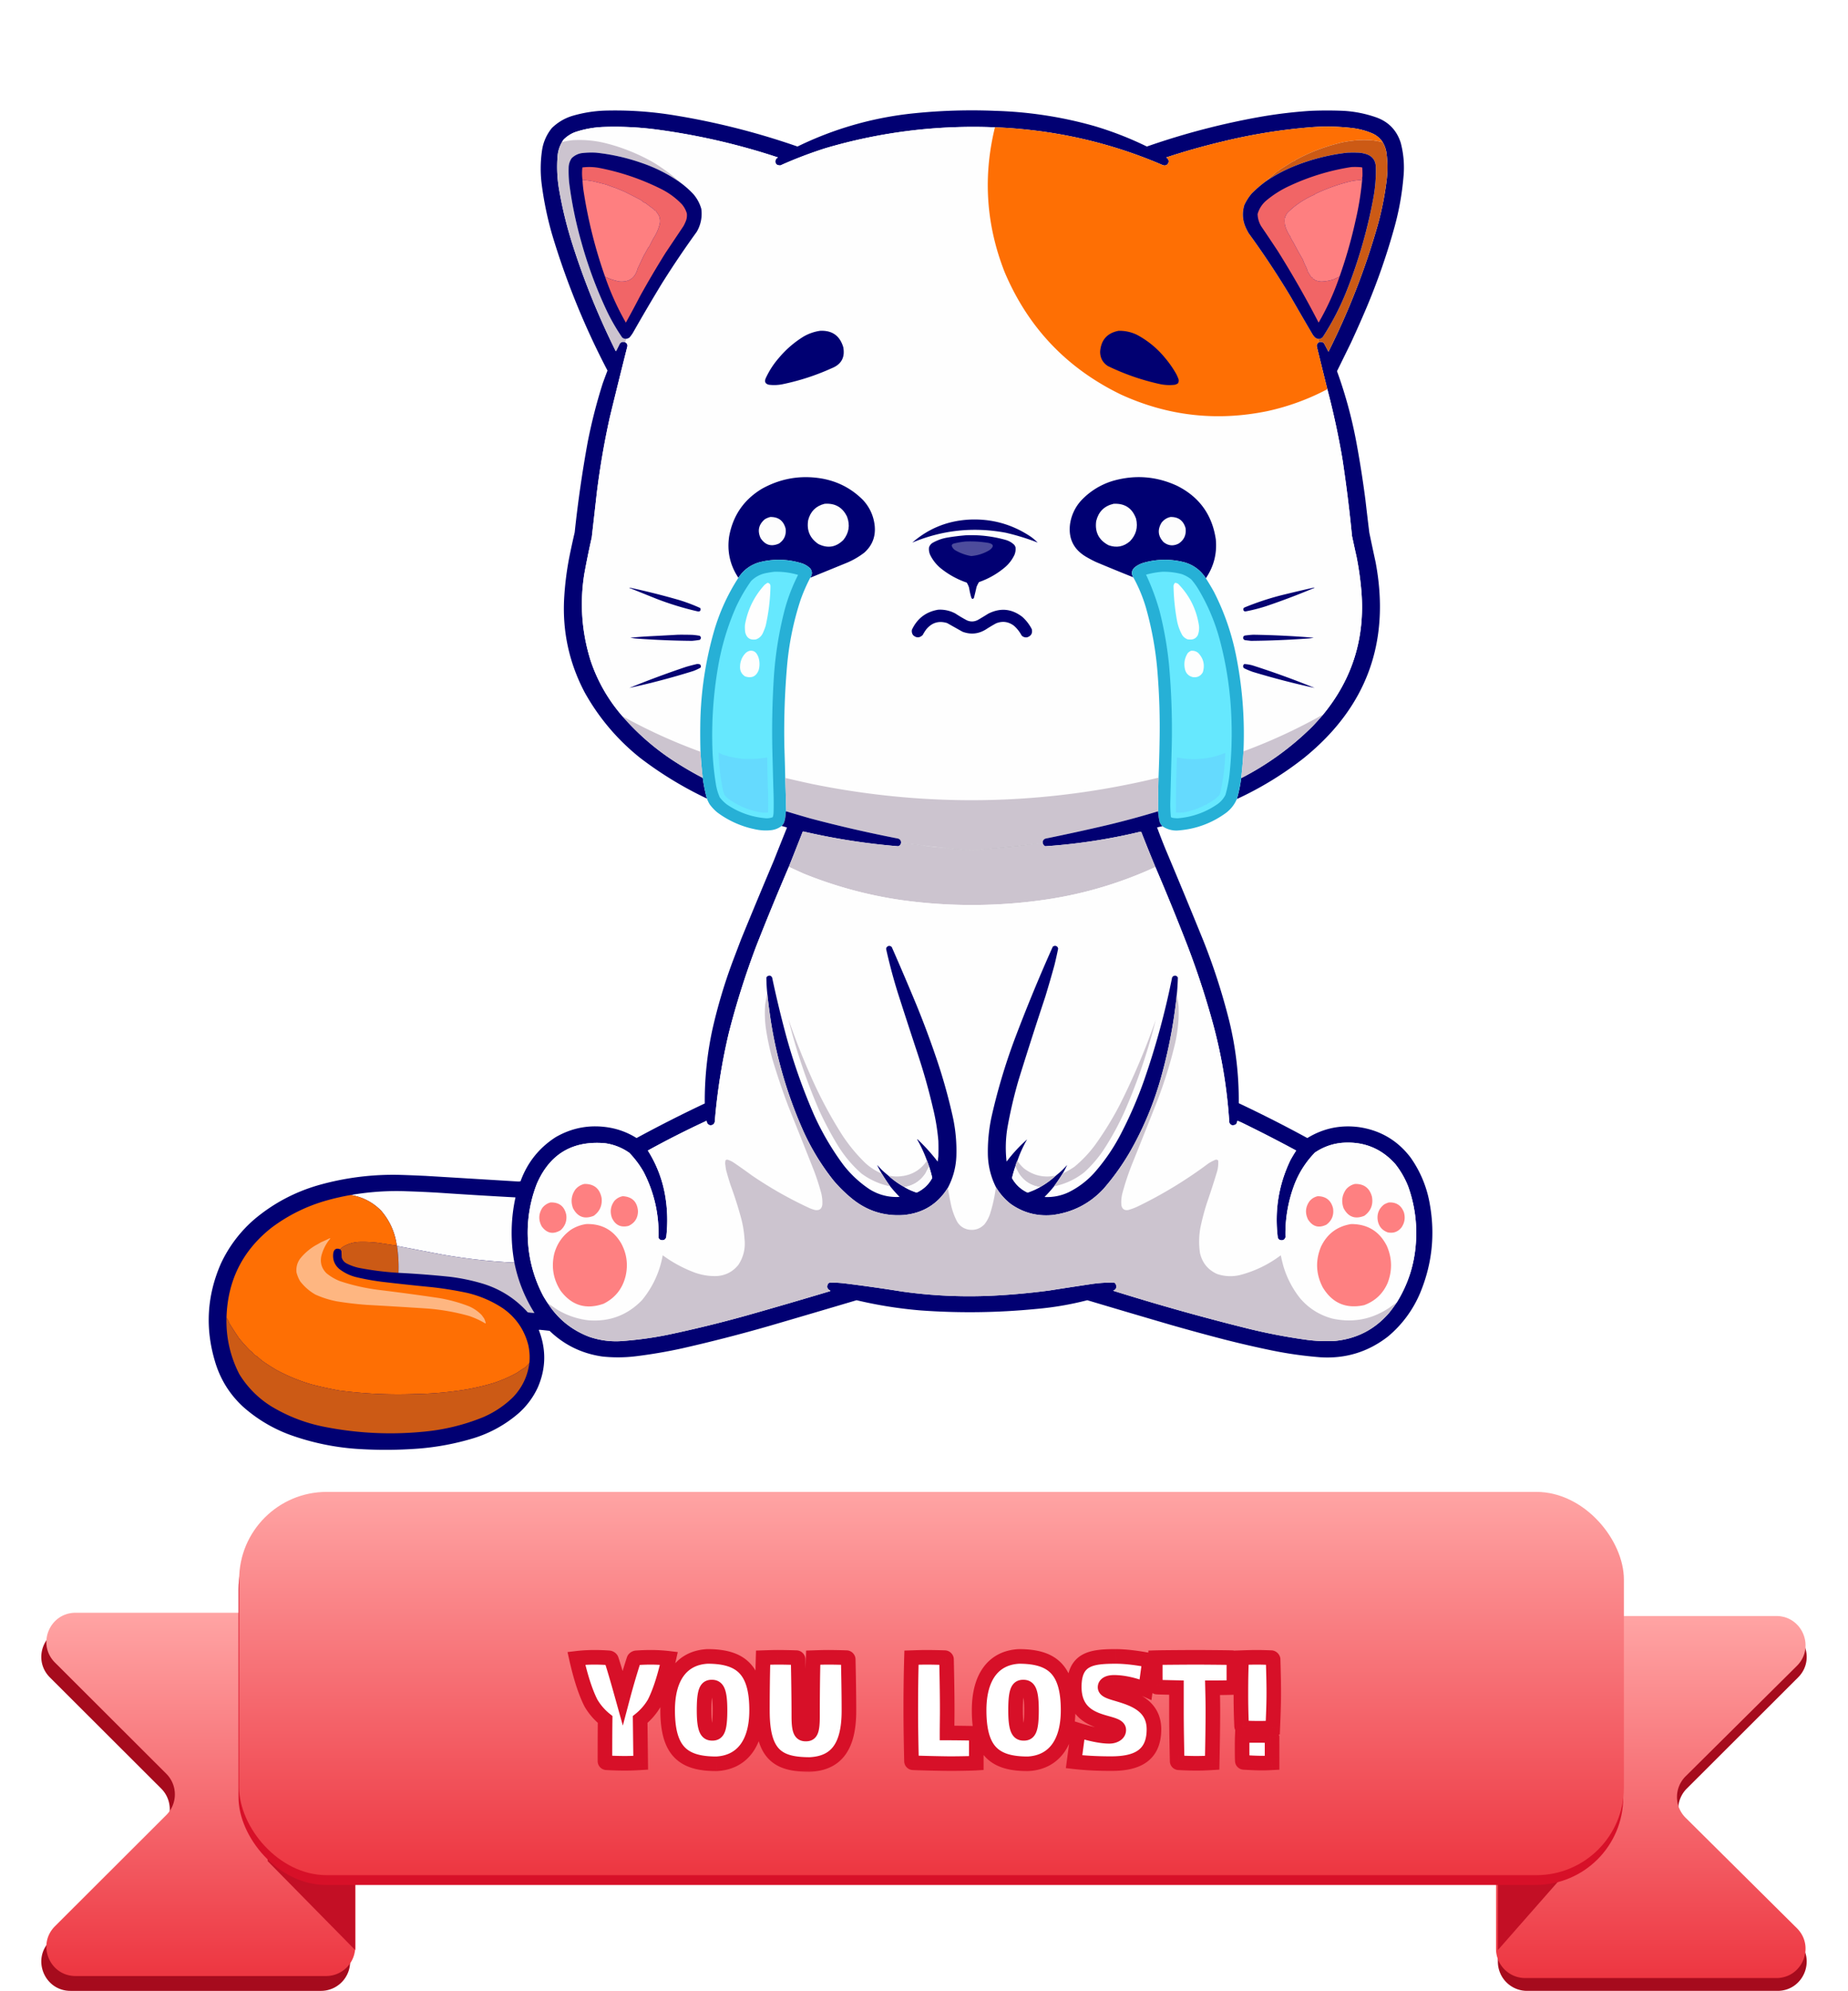 <svg width="363" height="391" fill="none" xmlns="http://www.w3.org/2000/svg"><path fill-rule="evenodd" clip-rule="evenodd" d="M242.949 156.93c.4-1.349.683-2.718.85-4.105a56.27 56.27 0 0 0 13.99-10.145 54.391 54.391 0 0 0 2.005-2.217c5.838-7.049 8.378-15.164 7.62-24.347a59.83 59.83 0 0 0-.944-6.747 390.191 390.191 0 0 1-.896-4.105 285.19 285.19 0 0 0-1.887-15.146 156.554 156.554 0 0 0-2.997-13.825c-.671-2.705-1.34-5.41-2.005-8.116-.105-.403.013-.717.354-.944.387-.165.733-.103 1.038.189l.873 1.651a141.696 141.696 0 0 0 9.625-24.677 60.756 60.756 0 0 0 1.841-9.295 21.054 21.054 0 0 0-.095-5.238 5.662 5.662 0 0 0-.778-2.028 4.722 4.722 0 0 0-2.076-1.675 14.56 14.56 0 0 0-3.681-.991 41.874 41.874 0 0 0-8.163-.189c-5.992.48-11.906 1.44-17.741 2.878-3.646.87-7.247 1.892-10.805 3.067.4.227.55.564.448 1.015-.219.49-.589.656-1.108.495a91.208 91.208 0 0 0-25.904-6.889 88.148 88.148 0 0 0-7.078-.542 102.498 102.498 0 0 0-33.218 4.081 82.657 82.657 0 0 0-8.917 3.397c-.806.017-1.113-.368-.92-1.156a.923.923 0 0 1 .448-.4 130.317 130.317 0 0 0-24.489-5.569 63.501 63.501 0 0 0-9.767-.424c-1.939.07-3.826.415-5.662 1.038a6.42 6.42 0 0 0-2.194 1.439c-.097.12-.183.246-.259.377a6.52 6.52 0 0 0-.921 2.737 26.114 26.114 0 0 0 .284 6.7 79.72 79.72 0 0 0 2.689 10.947 146.558 146.558 0 0 0 8.399 20.714c.047.062.094.062.141 0l.708-1.416c.296-.336.65-.415 1.062-.236.345.179.479.462.401.85-1.17 4.632-2.318 9.272-3.445 13.919a156.934 156.934 0 0 0-2.548 14.816c-.326 2.91-.656 5.819-.99 8.729a171.514 171.514 0 0 0-1.463 7.172c-.915 5.76-.505 11.422 1.227 16.986a32.074 32.074 0 0 0 6.252 10.946 48.232 48.232 0 0 0 9.248 8.234 66.822 66.822 0 0 0 6.464 3.846c.048.049.08.112.094.188.181 1.325.449 2.63.802 3.917a72.707 72.707 0 0 1-13.07-7.951 43.35 43.35 0 0 1-10.97-12.952c-3.005-5.73-4.342-11.832-4.011-18.307a60.077 60.077 0 0 1 1.015-8.187c.328-1.634.682-3.262 1.062-4.883a239.417 239.417 0 0 1 2.547-17.694c.77-3.928 1.76-7.797 2.973-11.608.3-.828.607-1.653.92-2.477a151.495 151.495 0 0 1-10.923-26.87 66.484 66.484 0 0 1-1.982-9.58 24.66 24.66 0 0 1 .048-6.794 8.954 8.954 0 0 1 1.934-4.388 9.817 9.817 0 0 1 4.176-2.43 25.8 25.8 0 0 1 6.228-.99 71.776 71.776 0 0 1 13.778.943 143.532 143.532 0 0 1 24.064 6.11 67.583 67.583 0 0 1 22.978-6.535 111.187 111.187 0 0 1 15.901-.471 79.682 79.682 0 0 1 19.393 2.972 66.735 66.735 0 0 1 10.357 4.034 143.752 143.752 0 0 1 22.53-5.874 92.49 92.49 0 0 1 9.578-1.133 76.394 76.394 0 0 1 6.559 0c2.133.125 4.209.535 6.228 1.227 2.518.851 4.178 2.542 4.978 5.072.58 2.232.753 4.497.519 6.795a53.896 53.896 0 0 1-1.698 9.531 129.638 129.638 0 0 1-5.615 16.184 232.29 232.29 0 0 1-3.02 6.795l-2.713 5.52a88.265 88.265 0 0 1 3.751 13.684 208.996 208.996 0 0 1 1.84 11.654c.243 2.125.494 4.248.755 6.37.399 1.921.808 3.84 1.227 5.756 2.964 15.664-1.715 28.49-14.037 38.479a65.836 65.836 0 0 1-13.212 8.092Z" fill="#010072"/><path fill-rule="evenodd" clip-rule="evenodd" d="M195.434 25.004c-2.376 9.69-1.739 19.174 1.911 28.452 4.603 10.879 12.223 18.892 22.86 24.04 9.199 4.201 18.762 5.286 28.688 3.256a46.248 46.248 0 0 0 11.749-4.27.226.226 0 0 0 .047-.189 156.19 156.19 0 0 1 2.996 13.825 284.287 284.287 0 0 1 1.888 15.146c.291 1.37.59 2.738.896 4.105.442 2.23.757 4.48.944 6.747.758 9.183-1.782 17.299-7.62 24.347a.405.405 0 0 0-.189.024 108.503 108.503 0 0 1-15.288 7.054 1.235 1.235 0 0 1-.047-.472 78.245 78.245 0 0 0-1.533-18.638 48.32 48.32 0 0 0-4.294-12.22 48.534 48.534 0 0 0-1.581-2.643c1.566-2.3 2.219-4.848 1.959-7.643-.719-4.855-3.275-8.37-7.668-10.546-3.999-1.828-8.12-2.159-12.362-.99a14.065 14.065 0 0 0-6.488 3.986 8.705 8.705 0 0 0-2.123 4.624c-.321 2.733.678 4.817 2.996 6.252.685.413 1.393.791 2.123 1.132a428.238 428.238 0 0 0 7.314 2.997 29.443 29.443 0 0 1 2.477 5.945 65.333 65.333 0 0 1 2.312 13.164c.328 4.225.454 8.456.377 12.693a290.592 290.592 0 0 1-.212 7.549c-22.644 5.467-45.387 5.868-68.228 1.203a295.47 295.47 0 0 1-5.096-1.156 427.5 427.5 0 0 0-.165-5.992 148.91 148.91 0 0 1 .519-15.948 57.245 57.245 0 0 1 2.642-12.976 33.27 33.27 0 0 1 1.888-4.341.484.484 0 0 0 .118-.094l7.219-2.949a15.544 15.544 0 0 0 3.303-1.935c1.568-1.4 2.252-3.153 2.052-5.261-.209-1.959-.98-3.657-2.312-5.096-2.269-2.27-4.997-3.678-8.186-4.223-4.125-.674-8.01.003-11.655 2.03-3.554 2.142-5.7 5.264-6.44 9.365-.432 2.947.174 5.653 1.816 8.116a39.453 39.453 0 0 0-4.742 10.333 69.921 69.921 0 0 0-2.736 17.977c-.032 1.888-.024 3.775.023 5.662v.189a107.5 107.5 0 0 1-15.335-6.983A32.076 32.076 0 0 1 116 129.705c-1.733-5.563-2.142-11.225-1.227-16.986.437-2.401.924-4.791 1.463-7.172.334-2.909.664-5.82.99-8.729.613-4.98 1.462-9.919 2.548-14.816 1.127-4.647 2.275-9.286 3.445-13.919.078-.388-.056-.67-.401-.85.05-.244.129-.48.236-.707.226-.034.43-.12.613-.26.231-.278.443-.568.637-.873 1.855-3.27 3.759-6.51 5.709-9.72 2.17-3.458 4.451-6.84 6.842-10.144a6.97 6.97 0 0 0 .896-4.53 7.548 7.548 0 0 0-1.557-2.878 18.134 18.134 0 0 0-2.76-2.406c-.003-.153-.082-.239-.236-.26a32.651 32.651 0 0 0-5.237-3.774 37.674 37.674 0 0 0-8.918-3.54 21.474 21.474 0 0 0-6.511-.613c-.679.065-1.347.183-2.006.354-.048-.016-.072-.047-.07-.094.075-.132.162-.257.259-.378a6.42 6.42 0 0 1 2.194-1.439 19.724 19.724 0 0 1 5.662-1.038c3.266-.11 6.522.032 9.767.425a130.325 130.325 0 0 1 24.489 5.568.93.93 0 0 0-.449.4c-.192.789.115 1.174.921 1.157a82.657 82.657 0 0 1 8.917-3.397 102.498 102.498 0 0 1 33.218-4.082Z" fill="#FEFEFE"/><path fill-rule="evenodd" clip-rule="evenodd" d="M271.543 27.836c.006.042-.009.073-.047.094a12.392 12.392 0 0 0-2.312-.4 33.002 33.002 0 0 0-2.501 0c-.934.083-1.862.208-2.784.377a36.586 36.586 0 0 0-9.507 3.562.412.412 0 0 1-.401.213c-.879.55-1.759 1.1-2.643 1.651l-.33.33-.189.048a37.241 37.241 0 0 1-1.982 1.65.864.864 0 0 0-.141.213 23.38 23.38 0 0 0-2.855 2.454 10.301 10.301 0 0 0-1.415 2.217c-.48 1.565-.37 3.09.33 4.577.161.338.334.668.519.991a165.444 165.444 0 0 1 8.304 12.551 861.536 861.536 0 0 0 4.247 7.314c.161.255.358.484.59.684.132.082.274.137.424.165.111.222.174.458.189.708-.341.226-.459.54-.354.943.666 2.707 1.334 5.412 2.006 8.116a.23.23 0 0 1-.048.189 46.252 46.252 0 0 1-11.748 4.27c-9.927 2.03-19.49.945-28.688-3.256-10.637-5.148-18.258-13.161-22.861-24.04-3.65-9.278-4.287-18.762-1.911-28.452 2.366.086 4.726.267 7.078.543a91.2 91.2 0 0 1 25.904 6.889c.519.16.889-.005 1.109-.496.101-.45-.048-.788-.449-1.014a132.073 132.073 0 0 1 10.806-3.067 110.916 110.916 0 0 1 17.741-2.879 41.878 41.878 0 0 1 8.163.19c1.272.169 2.498.499 3.68.99.856.361 1.548.92 2.076 1.675Z" fill="#FE6F04"/><path fill-rule="evenodd" clip-rule="evenodd" d="M271.541 27.835c.389.621.648 1.297.779 2.03.25 1.74.281 3.486.094 5.237a60.635 60.635 0 0 1-1.84 9.295 141.7 141.7 0 0 1-9.625 24.677l-.873-1.651c-.306-.292-.651-.355-1.038-.19a1.823 1.823 0 0 0-.189-.707c.41.066.749-.06 1.014-.377a51.809 51.809 0 0 0 4.766-9.296 98.074 98.074 0 0 0 5.096-17.74c.411-2.12.584-4.26.519-6.418-.062-1.17-.636-1.965-1.722-2.383a6.417 6.417 0 0 0-1.605-.33 26.96 26.96 0 0 0-2.264 0 40.008 40.008 0 0 0-9.815 2.407 29.867 29.867 0 0 0-6.134 3.184.898.898 0 0 1 .142-.212 37.646 37.646 0 0 0 1.982-1.651l.188-.047.331-.33 2.642-1.652a.411.411 0 0 0 .401-.213 36.585 36.585 0 0 1 9.508-3.562c.922-.168 1.85-.294 2.783-.377a33.002 33.002 0 0 1 2.501 0c.785.06 1.556.194 2.312.4.038-.021.054-.052.047-.094Z" fill="#CC5A15"/><path fill-rule="evenodd" clip-rule="evenodd" d="M133.435 35.715a29.914 29.914 0 0 0-7.503-3.75 39.356 39.356 0 0 0-8.87-1.982 15.985 15.985 0 0 0-2.831.094 3.565 3.565 0 0 0-1.958 1.014 3.521 3.521 0 0 0-.567 1.605c-.041 1.056-.01 2.11.095 3.161a77.875 77.875 0 0 0 2.359 11.56 84.609 84.609 0 0 0 5.19 13.967 39.599 39.599 0 0 0 2.855 4.883c.242.214.525.301.849.26a3.115 3.115 0 0 0-.236.707c-.411-.178-.765-.1-1.061.236l-.708 1.416c-.047.063-.094.063-.142 0a146.553 146.553 0 0 1-8.398-20.714 79.723 79.723 0 0 1-2.69-10.947 26.158 26.158 0 0 1-.283-6.7 6.518 6.518 0 0 1 .92-2.736c-.001.047.022.078.071.094a12.77 12.77 0 0 1 2.005-.354 21.48 21.48 0 0 1 6.512.613 37.65 37.65 0 0 1 8.917 3.54 32.704 32.704 0 0 1 5.238 3.774c.154.02.233.107.236.26Z" fill="#CCC4CF"/><path fill-rule="evenodd" clip-rule="evenodd" d="M133.434 35.717a18.134 18.134 0 0 1 2.76 2.407 7.548 7.548 0 0 1 1.557 2.878 6.97 6.97 0 0 1-.896 4.53 185.084 185.084 0 0 0-6.842 10.144 374.315 374.315 0 0 0-5.709 9.72 8.574 8.574 0 0 1-.637.873 1.331 1.331 0 0 1-.613.26 1.03 1.03 0 0 1-.85-.26 39.727 39.727 0 0 1-2.854-4.884 84.705 84.705 0 0 1-5.191-13.966 78.134 78.134 0 0 1-2.359-11.56 22.857 22.857 0 0 1-.094-3.162c.058-.584.247-1.119.566-1.604a3.565 3.565 0 0 1 1.958-1.014 15.988 15.988 0 0 1 2.831-.095c3.034.318 5.99.98 8.871 1.982a29.907 29.907 0 0 1 7.502 3.751Z" fill="#020072"/><path fill-rule="evenodd" clip-rule="evenodd" d="M258.848 66.528a1.22 1.22 0 0 1-.424-.166 3.033 3.033 0 0 1-.59-.684 858.42 858.42 0 0 1-4.247-7.313 165.444 165.444 0 0 0-8.304-12.551 14.736 14.736 0 0 1-.519-.991c-.7-1.487-.81-3.012-.33-4.577.379-.802.85-1.541 1.415-2.218.891-.9 1.843-1.717 2.855-2.453a29.836 29.836 0 0 1 6.134-3.185 39.99 39.99 0 0 1 9.814-2.406 27.07 27.07 0 0 1 2.265 0 6.415 6.415 0 0 1 1.604.33c1.086.417 1.66 1.212 1.722 2.383a29.022 29.022 0 0 1-.519 6.417 97.993 97.993 0 0 1-5.096 17.74 51.804 51.804 0 0 1-4.765 9.296 1.03 1.03 0 0 1-1.015.378Z" fill="#020071"/><path fill-rule="evenodd" clip-rule="evenodd" d="M118.854 54.354c.876.41 1.788.716 2.737.92 1.944.193 3.163-.649 3.657-2.525.385-.792.763-1.594 1.132-2.406.311-.548.617-1.099.92-1.652.122-.13.224-.272.307-.424.253-.523.521-1.042.802-1.557a9.036 9.036 0 0 0 1.18-2.69 2.756 2.756 0 0 0-.142-1.651 8.1 8.1 0 0 0-.684-.991.235.235 0 0 1-.142-.024 1.417 1.417 0 0 0-.283-.33 21.337 21.337 0 0 1-1.51-1.132 2.11 2.11 0 0 1-.424-.19 3.536 3.536 0 0 0-.708-.518 140.65 140.65 0 0 0-3.067-1.557l-1.699-.708a46.414 46.414 0 0 1-1.84-.66 96.712 96.712 0 0 0-2.642-.661 19.895 19.895 0 0 0-2.029-.26 9.916 9.916 0 0 1-.024-2.453 10.629 10.629 0 0 1 3.421.118 46.89 46.89 0 0 1 12.032 4.105 14.718 14.718 0 0 1 4.081 2.996 4.74 4.74 0 0 1 .991 1.84c.046.45-.001.89-.141 1.321a9.285 9.285 0 0 1-.519 1.133l-3.539 5.284a190.12 190.12 0 0 0-5.002 8.493 206.844 206.844 0 0 1-2.783 5.19 52.818 52.818 0 0 1-4.082-9.011Z" fill="#F16567"/><path fill-rule="evenodd" clip-rule="evenodd" d="m267.625 34.582-.189.755c-.617.042-1.23.112-1.84.213a35.708 35.708 0 0 0-7.313 2.571.523.523 0 0 0-.095.118 16.961 16.961 0 0 0-5.308 3.562 3.483 3.483 0 0 0-.519 1.086c-.035.457-.019.914.047 1.368.219.768.549 1.475.991 2.123.179.437.399.846.661 1.227a53.995 53.995 0 0 0 1.793 3.256c.139.307.264.621.377.943.288.508.515 1.043.684 1.605.206.308.402.622.59.943.115.093.233.172.354.236a.146.146 0 0 0 .047.142c.177.074.334.176.472.306a3.41 3.41 0 0 0 1.25.26 8.828 8.828 0 0 0 2.383-.448c.351-.175.705-.34 1.062-.496.019.011.027.027.023.048a49.72 49.72 0 0 1-4.081 8.965 193.018 193.018 0 0 0-8.021-14.061 403.197 403.197 0 0 0-3.256-4.86 4.872 4.872 0 0 1-.708-2.407 5.362 5.362 0 0 1 1.723-2.666 20.3 20.3 0 0 1 4.576-2.878 44.736 44.736 0 0 1 12.079-3.68 12.764 12.764 0 0 1 2.124.047.733.733 0 0 1 .071.212c.023.503.031 1.007.023 1.51Z" fill="#F16566"/><path fill-rule="evenodd" clip-rule="evenodd" d="M114.42 35.337c.68.051 1.357.138 2.029.26.887.208 1.768.428 2.642.66.607.233 1.22.453 1.84.66l1.699.708c1.032.508 2.054 1.028 3.067 1.557.253.14.489.314.708.52.134.078.275.14.424.188.488.401.992.779 1.51 1.133.111.094.206.205.283.33.045.023.092.03.142.023.25.309.477.639.684.991.217.537.264 1.087.142 1.652a9.01 9.01 0 0 1-1.18 2.69 36.635 36.635 0 0 0-.802 1.556 2.098 2.098 0 0 1-.307.425c-.303.553-.609 1.103-.92 1.651-.369.813-.747 1.615-1.132 2.407-.494 1.876-1.713 2.717-3.657 2.524a12.776 12.776 0 0 1-2.737-.92 92.862 92.862 0 0 1-4.27-17.128 27.127 27.127 0 0 1-.165-1.887ZM267.625 34.582a57.227 57.227 0 0 1-1.345 8.682 91.71 91.71 0 0 1-3.185 11.135c.004-.02-.004-.036-.023-.047-.358.156-.711.321-1.062.495a8.836 8.836 0 0 1-2.383.449 3.415 3.415 0 0 1-1.25-.26 1.58 1.58 0 0 0-.472-.306.144.144 0 0 1-.047-.142 2.242 2.242 0 0 1-.354-.236 19.335 19.335 0 0 0-.59-.944 7.834 7.834 0 0 0-.684-1.604 11.234 11.234 0 0 0-.378-.944 54.493 54.493 0 0 1-1.793-3.255 6.579 6.579 0 0 1-.66-1.227 7.287 7.287 0 0 1-.991-2.123 6.202 6.202 0 0 1-.047-1.369c.11-.391.282-.753.519-1.085a16.95 16.95 0 0 1 5.308-3.562.548.548 0 0 1 .094-.118 35.744 35.744 0 0 1 7.314-2.572c.61-.1 1.223-.17 1.84-.212l.189-.755Z" fill="#FE7F80"/><path fill-rule="evenodd" clip-rule="evenodd" d="M161.085 64.97c2.361-.114 3.879.955 4.553 3.209.38 2-.367 3.377-2.241 4.128a45.62 45.62 0 0 1-9.72 3.162 8.475 8.475 0 0 1-2.642.094c-.695-.17-.907-.587-.637-1.25a16.468 16.468 0 0 1 2.548-3.964 19.94 19.94 0 0 1 4.93-4.27 9.075 9.075 0 0 1 3.209-1.109Z" fill="#000072"/><path fill-rule="evenodd" clip-rule="evenodd" d="M219.733 64.971a7.848 7.848 0 0 1 3.586.779 18.061 18.061 0 0 1 5.497 4.506 20.575 20.575 0 0 1 2.265 3.256c.159.322.301.653.424.99.055.267.023.52-.094.755-.19.147-.403.249-.637.307a8.919 8.919 0 0 1-2.973-.141 45.504 45.504 0 0 1-10.191-3.54c-1.01-.665-1.513-1.608-1.51-2.83.179-2.294 1.39-3.655 3.633-4.082Z" fill="#010071"/><path fill-rule="evenodd" clip-rule="evenodd" d="M159.243 113.428c-.025-.003-.041-.019-.047-.047.392-.596.377-1.178-.047-1.746a4.24 4.24 0 0 0-1.699-1.015 15.114 15.114 0 0 0-8.304-.188c-1.752.512-3.12 1.526-4.105 3.043-1.642-2.464-2.248-5.169-1.817-8.116.74-4.101 2.887-7.224 6.441-9.366 3.645-2.026 7.529-2.703 11.655-2.029 3.188.545 5.917 1.952 8.186 4.223 1.332 1.439 2.103 3.137 2.312 5.096.2 2.108-.485 3.861-2.053 5.261a15.537 15.537 0 0 1-3.302 1.935l-7.22 2.949ZM236.861 113.569c-.971-1.517-2.323-2.547-4.057-3.09a15.08 15.08 0 0 0-8.163.047 5.1 5.1 0 0 0-1.746.896c-.629.575-.724 1.228-.283 1.958a420.199 420.199 0 0 1-7.314-2.996 22.795 22.795 0 0 1-2.123-1.132c-2.318-1.436-3.316-3.519-2.996-6.252a8.709 8.709 0 0 1 2.123-4.624 14.064 14.064 0 0 1 6.488-3.987c4.242-1.168 8.363-.838 12.362.99 4.394 2.177 6.949 5.692 7.668 10.546.261 2.795-.392 5.343-1.959 7.644Z" fill="#000072"/><path fill-rule="evenodd" clip-rule="evenodd" d="M161.982 98.942c2.06-.153 3.53.696 4.411 2.548.61 1.647.374 3.157-.707 4.53-1.444 1.461-3.088 1.736-4.931.826-1.668-1.127-2.336-2.692-2.006-4.695.448-1.714 1.525-2.783 3.233-3.209ZM218.743 98.942c2.198-.117 3.669.859 4.412 2.925.409 1.705.008 3.183-1.203 4.436-1.243 1.077-2.643 1.336-4.2.778-1.913-1.003-2.723-2.584-2.43-4.742.449-1.84 1.589-2.973 3.421-3.397Z" fill="#FEFEFE"/><path fill-rule="evenodd" clip-rule="evenodd" d="M151.317 101.537c1.587-.025 2.586.73 2.996 2.265.164 1.252-.268 2.235-1.297 2.949-1.505.667-2.709.313-3.61-1.062-.658-1.448-.383-2.682.826-3.704a3.6 3.6 0 0 1 1.085-.448ZM229.925 101.537c1.536-.03 2.519.694 2.949 2.17.179 1.304-.269 2.319-1.345 3.044-1.053.542-2.044.448-2.973-.283-1.093-1.167-1.227-2.433-.401-3.799a2.917 2.917 0 0 1 1.77-1.132Z" fill="#FDFDFD"/><path fill-rule="evenodd" clip-rule="evenodd" d="M190.243 102.056c4.476-.241 8.565.883 12.268 3.374.468.342.909.72 1.321 1.133a45.097 45.097 0 0 0-6.276-1.935c-6.317-1.182-12.435-.537-18.354 1.935 3.161-2.751 6.841-4.253 11.041-4.507Z" fill="#030172"/><path fill-rule="evenodd" clip-rule="evenodd" d="M189.772 105.123a25.004 25.004 0 0 1 7.785.92c.641.186 1.2.508 1.675.967.091.135.17.277.236.425.069.52.006 1.023-.189 1.509a7.349 7.349 0 0 1-1.722 2.336 16.029 16.029 0 0 1-5.261 3.043 6.706 6.706 0 0 0-.472.944c-.16.727-.333 1.451-.519 2.171-.215.268-.388.236-.519-.095a14.53 14.53 0 0 1-.424-1.887 3.912 3.912 0 0 0-.472-1.038 16.628 16.628 0 0 1-5.214-2.902 7.932 7.932 0 0 1-1.911-2.43 2.762 2.762 0 0 1-.283-1.557c.114-.362.326-.653.637-.873a8.752 8.752 0 0 1 3.02-1.085 42.475 42.475 0 0 1 3.633-.448Z" fill="#010072"/><path fill-rule="evenodd" clip-rule="evenodd" d="M189.677 106.35a21.625 21.625 0 0 1 4.388.259c1.139.221 1.249.693.33 1.416a8.235 8.235 0 0 1-3.633 1.179 9.255 9.255 0 0 1-3.114-1.132 1.585 1.585 0 0 1-.708-.92.52.52 0 0 1 .425-.401 14.494 14.494 0 0 1 2.312-.401Z" fill="#4D4C9C"/><path fill-rule="evenodd" clip-rule="evenodd" d="M236.863 113.57c.553.861 1.08 1.742 1.581 2.642a48.324 48.324 0 0 1 4.293 12.221 78.19 78.19 0 0 1 1.534 18.638 85.34 85.34 0 0 1-.472 5.756 24.775 24.775 0 0 1-.849 4.105 6.637 6.637 0 0 1-2.124 2.713c-2.85 2.075-6.043 3.231-9.578 3.468a4.834 4.834 0 0 1-2.925-.849 2.373 2.373 0 0 1-.543-.849 14.113 14.113 0 0 1-.307-2.076c.004-2.203.036-4.405.095-6.606.103-2.508.174-5.025.212-7.55.077-4.237-.049-8.467-.377-12.692a65.473 65.473 0 0 0-2.312-13.164 29.422 29.422 0 0 0-2.478-5.946c-.44-.73-.346-1.383.284-1.958a5.104 5.104 0 0 1 1.745-.896 15.08 15.08 0 0 1 8.163-.047c1.735.543 3.087 1.573 4.058 3.09Z" fill="#26B0D6"/><path fill-rule="evenodd" clip-rule="evenodd" d="M159.244 113.428a.466.466 0 0 1-.118.094 33.205 33.205 0 0 0-1.887 4.341 57.3 57.3 0 0 0-2.643 12.976 148.91 148.91 0 0 0-.519 15.948c.069 1.997.124 3.994.166 5.992.076 2.188.138 4.375.188 6.559a.438.438 0 0 0-.094.283 6.972 6.972 0 0 1-.307 1.887c-.12.274-.285.51-.495.708a4.184 4.184 0 0 1-2.029.826 9.663 9.663 0 0 1-3.256-.189 18.589 18.589 0 0 1-7.361-3.303 8.865 8.865 0 0 1-1.486-1.581c-.219-.36-.4-.737-.542-1.132a30.276 30.276 0 0 1-.803-3.916.35.35 0 0 0-.094-.189.368.368 0 0 0 .047-.189 82.858 82.858 0 0 1-.424-5.096 133.588 133.588 0 0 1-.024-5.662 69.966 69.966 0 0 1 2.737-17.977 39.406 39.406 0 0 1 4.742-10.333c.984-1.517 2.353-2.531 4.105-3.044a15.123 15.123 0 0 1 8.304.189 4.246 4.246 0 0 1 1.699 1.015c.423.568.439 1.15.047 1.745.006.029.022.045.047.048Z" fill="#27B0D6"/><path fill-rule="evenodd" clip-rule="evenodd" d="M152.071 112.294a15.052 15.052 0 0 1 4.624.59.156.156 0 0 1 .047.071 35.359 35.359 0 0 0-2.618 6.841 72.092 72.092 0 0 0-2.076 12.598 167.077 167.077 0 0 0-.331 15.146c.072 2.863.15 5.726.236 8.588a60.114 60.114 0 0 1 0 3.397 3.097 3.097 0 0 1-.165.967 3.206 3.206 0 0 1-1.321.213 15.64 15.64 0 0 1-7.691-2.713 7.34 7.34 0 0 1-1.392-1.392 10.523 10.523 0 0 1-.708-2.265 55.782 55.782 0 0 1-.707-6.511 78.982 78.982 0 0 1 1.085-16.892 49.882 49.882 0 0 1 3.491-11.655 32.103 32.103 0 0 1 2.973-5.143 5.547 5.547 0 0 1 2.949-1.581 22.363 22.363 0 0 1 1.604-.259ZM228.275 112.294a13.83 13.83 0 0 1 3.822.449 6.36 6.36 0 0 1 1.888 1.038c.518.597.982 1.234 1.392 1.911a38.962 38.962 0 0 1 4.152 9.72 68.817 68.817 0 0 1 2.359 15.853c.13 3.627.004 7.245-.378 10.853a23.478 23.478 0 0 1-.802 4.01 5.01 5.01 0 0 1-1.722 1.911 15.733 15.733 0 0 1-7.62 2.666 6.127 6.127 0 0 1-.967-.071.883.883 0 0 1-.401-.165 24.911 24.911 0 0 1-.118-2.878c.081-3.35.167-6.7.259-10.05a143.415 143.415 0 0 0-.519-17.081 70.926 70.926 0 0 0-1.84-10.427 45.5 45.5 0 0 0-2.666-7.172 17.474 17.474 0 0 1 3.161-.567Z" fill="#66E8FE"/><path fill-rule="evenodd" clip-rule="evenodd" d="M150.751 114.466c.378.042.574.263.589.66a38.146 38.146 0 0 1-.943 7.786 11.818 11.818 0 0 1-.614 1.557c-.288.541-.721.91-1.297 1.109-1.136.176-1.837-.288-2.1-1.392a6.87 6.87 0 0 1-.047-1.51c.536-2.984 1.818-5.587 3.845-7.809.184-.146.373-.28.567-.401ZM230.822 114.466c.222.016.426.087.614.212 2.244 2.295 3.605 5.039 4.081 8.234a4.025 4.025 0 0 1-.236 1.84c-.333.595-.844.878-1.533.849l-.425-.023a2.17 2.17 0 0 1-1.085-.826 9.438 9.438 0 0 1-1.062-2.973 42.424 42.424 0 0 1-.66-6.653.952.952 0 0 1 .306-.66Z" fill="#FEFEFE"/><path fill-rule="evenodd" clip-rule="evenodd" d="M123.619 115.457c.012-.028.035-.044.071-.047 3.261.695 6.493 1.505 9.696 2.43 1.429.434 2.821.961 4.176 1.581.142.525-.054.737-.59.637a58.821 58.821 0 0 1-8.021-2.454l-5.332-2.147ZM258.048 115.408a.379.379 0 0 1 .188.024 137.57 137.57 0 0 1-9.578 3.633c-1.27.408-2.559.738-3.869.991-.429.074-.61-.107-.543-.543a.416.416 0 0 1 .213-.212 55.039 55.039 0 0 1 7.077-2.359 281.11 281.11 0 0 1 6.512-1.534Z" fill="#050272"/><path fill-rule="evenodd" clip-rule="evenodd" d="M184.251 119.751a6.334 6.334 0 0 1 3.397.731c.749.493 1.52.949 2.312 1.368.72.299 1.428.267 2.124-.094.684-.397 1.36-.806 2.029-1.227 2.391-1.21 4.641-.99 6.747.661a8.357 8.357 0 0 1 1.816 2.383c.17.784-.12 1.311-.872 1.58a1.179 1.179 0 0 1-1.133-.354 6.843 6.843 0 0 0-1.51-1.91c-1.077-.807-2.241-.965-3.491-.472-.677.369-1.337.762-1.982 1.179-1.464.919-3.005 1.076-4.624.472l-3.02-1.698c-1.594-.497-2.939-.111-4.034 1.156a7.594 7.594 0 0 0-.755 1.179c-.618.603-1.247.619-1.887.047a1.34 1.34 0 0 1-.236-1.085c1.037-2.195 2.744-3.501 5.119-3.916Z" fill="#010072"/><path fill-rule="evenodd" clip-rule="evenodd" d="M133.198 124.657c.913-.008 1.825 0 2.737.024.508.032 1.011.095 1.51.189.314.267.314.534 0 .802-.501.083-1.004.146-1.51.189-3.527-.029-7.05-.171-10.569-.425a12.922 12.922 0 0 1-1.558-.189 83.915 83.915 0 0 1 3.681-.283c1.911-.097 3.814-.199 5.709-.307Z" fill="#080373"/><path fill-rule="evenodd" clip-rule="evenodd" d="M246.158 124.657c3.971.061 7.934.257 11.891.59a7.299 7.299 0 0 1-.991.142c-3.77.28-7.545.437-11.324.471-.409-.044-.818-.092-1.227-.141-.354-.198-.417-.465-.189-.802l.189-.095a20.502 20.502 0 0 1 1.651-.165Z" fill="#050273"/><path fill-rule="evenodd" clip-rule="evenodd" d="M147.259 127.818c.529-.085.961.072 1.298.472.178.247.32.514.424.802a4.4 4.4 0 0 1 .048 2.501c-.484 1.257-1.372 1.674-2.666 1.251-.721-.468-1.051-1.136-.991-2.006a3.773 3.773 0 0 1 1.132-2.618c.225-.193.476-.327.755-.402ZM233.937 127.82c.529-.063 1 .071 1.415.401 1.045 1.089 1.352 2.355.92 3.798-.429.759-1.082 1.082-1.958.967-.877-.217-1.405-.776-1.581-1.675-.215-1.108-.018-2.13.59-3.067.185-.178.389-.319.614-.424Z" fill="#FDFEFE"/><path fill-rule="evenodd" clip-rule="evenodd" d="M136.878 130.413c.211-.018.415.006.613.071.197.181.236.394.118.637a9.09 9.09 0 0 1-1.486.684 146.123 146.123 0 0 1-12.504 3.303c3.683-1.506 7.41-2.89 11.183-4.153a49.635 49.635 0 0 1 2.076-.542Z" fill="#050272"/><path fill-rule="evenodd" clip-rule="evenodd" d="M244.411 130.416c.544.03 1.079.117 1.604.26a166.34 166.34 0 0 1 12.221 4.435 157.947 157.947 0 0 1-12.173-3.162 19.682 19.682 0 0 1-1.699-.707c-.262-.291-.246-.566.047-.826Z" fill="#050273"/><path fill-rule="evenodd" clip-rule="evenodd" d="M259.794 140.465a54.32 54.32 0 0 1-2.005 2.217 56.27 56.27 0 0 1-13.99 10.145 85.37 85.37 0 0 0 .472-5.757c-.016.161 0 .318.047.472a108.544 108.544 0 0 0 15.287-7.054.392.392 0 0 1 .189-.023Z" fill="#CCC4D0"/><path fill-rule="evenodd" clip-rule="evenodd" d="M122.252 140.652a107.405 107.405 0 0 0 15.335 6.984v-.189c.089 1.696.23 3.394.425 5.096a.372.372 0 0 1-.047.188 66.746 66.746 0 0 1-6.465-3.845 48.232 48.232 0 0 1-9.248-8.234Z" fill="#CCC4CF"/><path fill-rule="evenodd" clip-rule="evenodd" d="M240.494 147.918h.189a41.643 41.643 0 0 1-.991 7.833 1.779 1.779 0 0 1-.33.566 7.04 7.04 0 0 1-2.265 1.557v.141c-.316.032-.599.15-.85.354a36.39 36.39 0 0 1-1.745.684 32.31 32.31 0 0 0-1.086.307 6.672 6.672 0 0 1-2.43.212c-.012-3.603.05-7.205.189-10.805.331.025.669.08 1.015.165a16.61 16.61 0 0 0 7.266-.613c.355-.123.702-.257 1.038-.401ZM141.172 147.824c.359.197.736.362 1.132.496.281.042.548.121.802.236a26.61 26.61 0 0 0 2.69.471c1.647.097 3.283.01 4.907-.259.029 2.328.084 4.656.165 6.983a78.548 78.548 0 0 1 0 3.822 5.792 5.792 0 0 1-1.722-.071 15.045 15.045 0 0 1-5.474-2.217.379.379 0 0 0-.188-.024.147.147 0 0 0-.048-.142 4.791 4.791 0 0 1-1.085-.943 4.143 4.143 0 0 1-.354-1.085 39.435 39.435 0 0 1-.825-7.267Z" fill="#65DAFE"/><path fill-rule="evenodd" clip-rule="evenodd" d="M227.568 152.732a264.573 264.573 0 0 0-.095 6.606 170.581 170.581 0 0 1-10.003 2.713c-4.013.939-8.039 1.82-12.079 2.643a.786.786 0 0 0-.566.637.215.215 0 0 0-.047.188 293.622 293.622 0 0 1-13.919 1.463 582.94 582.94 0 0 1-7.361-.661 578.833 578.833 0 0 0-6.511-.802c.004-.407-.184-.682-.567-.825a261.616 261.616 0 0 1-17.269-3.964c-1.579-.45-3.151-.913-4.718-1.392-.05-2.183-.113-4.37-.189-6.558 1.695.4 3.393.785 5.096 1.156 22.841 4.665 45.584 4.264 68.228-1.204Z" fill="#CCC4CF"/><path fill-rule="evenodd" clip-rule="evenodd" d="M154.432 159.338c1.567.478 3.14.942 4.719 1.392a262.1 262.1 0 0 0 17.269 3.963c.382.143.571.418.566.826v.047a.786.786 0 0 1-.566.637 128.969 128.969 0 0 1-18.614-2.902.22.22 0 0 0-.189.189c-.885 2.253-1.773 4.502-2.666 6.747a542.79 542.79 0 0 0-6.346 15.43 159.23 159.23 0 0 0-5.426 17.127 116.91 116.91 0 0 0-2.784 17.553c-.147.478-.469.691-.967.637-.408-.148-.613-.44-.614-.873a180.847 180.847 0 0 0-11.56 5.851 24.064 24.064 0 0 1 3.374 8.682c.488 2.772.567 5.556.236 8.351-.176.47-.514.65-1.015.543a.664.664 0 0 1-.495-.496c.125-4.549-.85-8.842-2.925-12.881a19.12 19.12 0 0 0-2.808-3.751 10.777 10.777 0 0 0-4.813-1.887c-6.336-.533-10.779 2.101-13.329 7.903a26.361 26.361 0 0 0-1.793 10.994 26.191 26.191 0 0 0 3.067 11.182c.264.45.539.89.826 1.321 1.975 3.069 4.665 5.263 8.068 6.583a16.06 16.06 0 0 0 6.181.896 71.234 71.234 0 0 0 9.201-1.227 244.138 244.138 0 0 0 15.476-3.774 1089.684 1089.684 0 0 0 16.515-4.813c.069-.02.092-.06.07-.118-.614-.306-.755-.762-.424-1.368.098-.077.2-.148.307-.213a24.393 24.393 0 0 1 3.161.189c3.658.457 7.307.976 10.947 1.557a94.476 94.476 0 0 0 18.496.802 138.07 138.07 0 0 0 10.569-.991c2.766-.435 5.535-.859 8.304-1.274a27.925 27.925 0 0 1 4.294-.283c.144.029.262.1.354.213.354.62.205 1.084-.448 1.392a455.537 455.537 0 0 0 26.753 7.502c3.569.868 7.171 1.56 10.805 2.076 1.989.297 3.986.391 5.992.283 4.316-.424 7.878-2.271 10.688-5.544a31.186 31.186 0 0 0 1.486-2.029c2.228-3.594 3.478-7.51 3.751-11.749a26.972 26.972 0 0 0-1.51-10.994 17.222 17.222 0 0 0-2.548-4.435c-2.704-3.022-6.093-4.414-10.168-4.176a11.138 11.138 0 0 0-5.615 1.935 18.515 18.515 0 0 0-3.94 6.063 27.15 27.15 0 0 0-1.84 10.569c-.182.502-.536.683-1.062.543a.713.713 0 0 1-.448-.496c-.65-5.293.168-10.342 2.454-15.146.361-.66.747-1.305 1.156-1.934a281.715 281.715 0 0 0-10.617-5.45c-.31-.148-.625-.281-.943-.401-.052.641-.398.932-1.038.873a.755.755 0 0 1-.543-.59 96.685 96.685 0 0 0-3.303-19.723 163.124 163.124 0 0 0-4.86-14.816 476.009 476.009 0 0 0-6.346-15.57 372.007 372.007 0 0 1-2.784-6.913.442.442 0 0 0-.283 0 111.884 111.884 0 0 1-18.59 2.831.908.908 0 0 1-.472-.637v-.236a.786.786 0 0 1 .566-.637c4.04-.822 8.066-1.703 12.079-2.642a172.38 172.38 0 0 0 10.003-2.713c.05.693.152 1.385.307 2.076.123.327.304.611.542.849l-1.038.236a120.953 120.953 0 0 0 1.628 4.2c2.522 5.992 5.007 12 7.455 18.024a124.868 124.868 0 0 1 5.096 15.807 65.61 65.61 0 0 1 1.864 16.136 257.79 257.79 0 0 1 13.471 6.842c3.114-1.905 6.487-2.62 10.121-2.147 4.186.61 7.559 2.584 10.121 5.922a22.248 22.248 0 0 1 3.822 9.248c1.059 5.975.43 11.763-1.888 17.364a22.47 22.47 0 0 1-6.299 8.563c-3.899 3.046-8.334 4.414-13.306 4.105a77.63 77.63 0 0 1-9.672-1.368 207.641 207.641 0 0 1-9.012-2.076 437.315 437.315 0 0 1-10.57-2.878 2505.59 2505.59 0 0 1-16.538-4.884 60.802 60.802 0 0 1-10.121 1.722 133.48 133.48 0 0 1-22.601.284 84.682 84.682 0 0 1-12.598-2.006 3619.533 3619.533 0 0 1-17.222 5.073 308.904 308.904 0 0 1-17.081 4.388 98.327 98.327 0 0 1-8.776 1.51 29.19 29.19 0 0 1-6.794.094c-4.037-.564-7.513-2.247-10.428-5.049-.659-.08-1.32-.151-1.982-.212l-.141.047c1.495 3.802 1.424 7.576-.213 11.324a15.444 15.444 0 0 1-3.751 5.025 24.537 24.537 0 0 1-8.87 4.907 50.978 50.978 0 0 1-10.711 2.029 85.665 85.665 0 0 1-12.41.048 48.756 48.756 0 0 1-13.022-2.784 28.897 28.897 0 0 1-9.107-5.474c-2.677-2.475-4.525-5.471-5.544-8.988-1.924-6.48-1.546-12.818 1.133-19.015a25.88 25.88 0 0 1 6.723-8.894c3.617-3.021 7.706-5.207 12.268-6.559a53.632 53.632 0 0 1 16.515-2.076c1.589.05 3.177.114 4.765.189 6.08.365 12.158.735 18.237 1.108l.401-.047c1.329-3.664 3.626-6.55 6.889-8.658 3.286-1.899 6.809-2.528 10.569-1.887a14.684 14.684 0 0 1 5.332 2.052 267.451 267.451 0 0 1 13.4-6.794 66.039 66.039 0 0 1 1.533-14.675 103.755 103.755 0 0 1 3.964-13.258l1.651-4.341a1575.563 1575.563 0 0 1 6.417-15.429c.851-2.15 1.708-4.297 2.572-6.441a.172.172 0 0 0-.095-.094l-.943-.26c.21-.198.375-.434.495-.708a6.966 6.966 0 0 0 .307-1.887.438.438 0 0 1 .094-.283Z" fill="#010072"/><path fill-rule="evenodd" clip-rule="evenodd" d="M176.986 165.565c2.161.324 4.332.575 6.511.755 2.439.312 4.893.548 7.361.707 4.675-.329 9.33-.816 13.967-1.462a.91.91 0 0 0 .471.637 111.984 111.984 0 0 0 18.591-2.831.43.43 0 0 1 .283 0 374.727 374.727 0 0 0 2.784 6.912 78.767 78.767 0 0 1-21.186 6.346 100.174 100.174 0 0 1-29.065.095 82.697 82.697 0 0 1-18.827-5.143c-.981-.436-1.957-.885-2.925-1.345.893-2.246 1.781-4.495 2.666-6.747.021-.107.084-.17.189-.189a129.224 129.224 0 0 0 18.614 2.902.788.788 0 0 0 .566-.637Z" fill="#CCC4CF"/><path fill-rule="evenodd" clip-rule="evenodd" d="M176.985 165.568v-.047c2.179.255 4.349.522 6.512.802-2.18-.18-4.35-.431-6.512-.755Z" fill="#ABA1B0"/><path fill-rule="evenodd" clip-rule="evenodd" d="M204.823 165.33v.236a205.959 205.959 0 0 1-13.966 1.463c-2.468-.16-4.922-.396-7.361-.708 2.452.236 4.905.456 7.361.661 4.653-.377 9.292-.865 13.919-1.463a.217.217 0 0 1 .047-.189Z" fill="#ABA2B0"/><path fill-rule="evenodd" clip-rule="evenodd" d="M154.951 170.237c.968.461 1.944.909 2.926 1.345a82.623 82.623 0 0 0 18.826 5.143 100.174 100.174 0 0 0 29.065-.094 78.805 78.805 0 0 0 21.186-6.347 479.216 479.216 0 0 1 6.346 15.571 163.124 163.124 0 0 1 4.86 14.816 96.754 96.754 0 0 1 3.303 19.723c.068.3.249.497.543.59.64.059.986-.232 1.038-.873.318.12.633.253.943.401a282.48 282.48 0 0 1 10.617 5.45 29.644 29.644 0 0 0-1.156 1.934c-2.286 4.804-3.104 9.853-2.454 15.146a.713.713 0 0 0 .448.496c.525.14.879-.041 1.062-.543a27.15 27.15 0 0 1 1.84-10.569 18.5 18.5 0 0 1 3.94-6.063 11.138 11.138 0 0 1 5.615-1.935c4.075-.238 7.464 1.154 10.168 4.176a17.25 17.25 0 0 1 2.548 4.435 26.99 26.99 0 0 1 1.51 10.994c-.273 4.239-1.523 8.155-3.751 11.749l-1.557 1.109c-3.399 2.249-7.094 2.941-11.089 2.076-2.531-.677-4.646-2.006-6.346-3.987a18.642 18.642 0 0 1-3.303-6.37 35.364 35.364 0 0 1-.495-2.076 22.864 22.864 0 0 1-8.069 3.892 8.055 8.055 0 0 1-4.482-.235c-1.784-.826-2.893-2.202-3.327-4.129a15.437 15.437 0 0 1 .095-5.002c.332-1.579.74-3.136 1.227-4.671a166.53 166.53 0 0 0 2.076-6.417c.168-.667.23-1.343.188-2.029a.483.483 0 0 0-.542-.165 8.517 8.517 0 0 0-1.368.708 85.19 85.19 0 0 1-13.873 8.446c-.609.289-1.238.525-1.887.708-.747.117-1.195-.19-1.345-.92a7.103 7.103 0 0 1 .189-2.36 52.414 52.414 0 0 1 2.029-6.039c1.623-4.018 3.227-8.045 4.813-12.079a88.998 88.998 0 0 0 3.539-11.419c.35-1.587.57-3.191.66-4.813.032-.786.032-1.572 0-2.359a19.186 19.186 0 0 0-.354-2.265c.113-1.13.184-2.262.213-3.397-.225-.383-.531-.47-.921-.259a.842.842 0 0 0-.212.259 153.916 153.916 0 0 1-5.473 20.1 82.014 82.014 0 0 1-4.766 10.947 37.702 37.702 0 0 1-5.143 7.408 16.907 16.907 0 0 1-4.931 3.704 9.9 9.9 0 0 1-4.624.944 8.165 8.165 0 0 0-.094-.048 22.37 22.37 0 0 0 1.84-2.052 14.052 14.052 0 0 0 5.945-2.76 23.881 23.881 0 0 0 3.704-4.27 54.847 54.847 0 0 0 4.153-7.55 113.522 113.522 0 0 0 6.181-18.119 138.515 138.515 0 0 1-7.031 16.609 63.456 63.456 0 0 1-4.86 7.927 24.119 24.119 0 0 1-4.081 4.317c-.714.487-1.461.92-2.241 1.298-.019-.011-.027-.026-.024-.047.31-.521.586-1.056.826-1.604a15.203 15.203 0 0 1-2.194 2.076c-2.314.495-4.406.031-6.276-1.392a8.154 8.154 0 0 1-1.203-1.345.414.414 0 0 1-.071-.236 23.32 23.32 0 0 1 1.888-4.128 29.511 29.511 0 0 0-4.035 4.364 23.947 23.947 0 0 1 .189-6.794 89.558 89.558 0 0 1 2.171-9.249 863.035 863.035 0 0 1 5.237-16.325 234.826 234.826 0 0 0 1.793-6.181c.268-1.08.512-2.166.731-3.256a.599.599 0 0 0-.424-.543.645.645 0 0 0-.637.166 326.922 326.922 0 0 0-7.503 18.213 117.705 117.705 0 0 0-4.529 15.24 32.616 32.616 0 0 0-.708 7.172 14.958 14.958 0 0 0 1.581 6.559 29.57 29.57 0 0 1-1.156 5.284 7.004 7.004 0 0 1-1.086 2.029c-.904.924-1.997 1.263-3.279 1.015-.995-.242-1.727-.816-2.194-1.723a13.438 13.438 0 0 1-1.038-2.831 64.165 64.165 0 0 1-.684-3.633 14.328 14.328 0 0 0 1.675-6.37c.07-2.48-.15-4.933-.661-7.36a109.798 109.798 0 0 0-3.397-12.08 179.597 179.597 0 0 0-3.822-10.191 585.347 585.347 0 0 0-4.813-11.277c-.376-.336-.721-.305-1.038.094a.955.955 0 0 0-.07.283 108.037 108.037 0 0 0 2.288 8.588c1.318 4.11 2.655 8.215 4.011 12.315a118.643 118.643 0 0 1 2.878 10.239 41.93 41.93 0 0 1 1.085 6.558 47.514 47.514 0 0 1 0 3.02c-.04.347-.087.693-.141 1.038a36.858 36.858 0 0 0-3.94-4.364c-.032-.032-.063-.032-.095 0a26.043 26.043 0 0 1 1.935 4.175c-1.282 1.892-3.075 2.922-5.379 3.091a7.445 7.445 0 0 1-2.218-.165 17.6 17.6 0 0 1-1.415-1.251 30.274 30.274 0 0 0-.779-.825c.248.526.523 1.045.826 1.557a.114.114 0 0 1-.024.094 11.452 11.452 0 0 1-3.043-1.958 32.377 32.377 0 0 1-4.6-5.544 85.5 85.5 0 0 1-6.087-11.372 138.675 138.675 0 0 1-4.483-11.371 113.657 113.657 0 0 0 5.993 17.788 65.152 65.152 0 0 0 3.822 7.172 24.218 24.218 0 0 0 4.506 5.309 14.203 14.203 0 0 0 5.662 2.524c.576.718 1.189 1.41 1.84 2.076a9.886 9.886 0 0 1-5.945-1.533 21.775 21.775 0 0 1-5.12-4.79 53.468 53.468 0 0 1-5.709-9.719 114.767 114.767 0 0 1-5.615-15.996 216.824 216.824 0 0 1-2.642-11.041c-.217-.392-.524-.478-.92-.259a.884.884 0 0 0-.213.259 32.43 32.43 0 0 0 .166 3.02 57.024 57.024 0 0 0-.402 2.265 22.208 22.208 0 0 0 .189 5.048c.297 1.863.69 3.703 1.18 5.521.94 3.166 1.994 6.297 3.161 9.39 1.709 4.251 3.407 8.513 5.096 12.786a47.492 47.492 0 0 1 1.368 4.247c.192.744.271 1.499.236 2.265-.09.875-.57 1.245-1.439 1.109a8 8 0 0 1-.991-.331 78.257 78.257 0 0 1-11.418-6.464 119.445 119.445 0 0 0-3.681-2.595 4.544 4.544 0 0 0-1.038-.472.398.398 0 0 0-.448.118 2.777 2.777 0 0 0-.071.637c.049.4.104.801.165 1.203a55.27 55.27 0 0 0 .897 3.02 78.408 78.408 0 0 1 2.076 6.511c.352 1.33.572 2.683.661 4.058.206 1.831-.187 3.514-1.18 5.049-1.071 1.357-2.478 2.104-4.223 2.241a11.72 11.72 0 0 1-4.435-.708 25.879 25.879 0 0 1-6.228-3.373c-.6 3.306-1.961 6.247-4.082 8.823-2.877 2.957-6.392 4.271-10.546 3.94a15.382 15.382 0 0 1-5.992-2.029 95.591 95.591 0 0 1-1.982-1.345 27.347 27.347 0 0 1-.825-1.321 26.177 26.177 0 0 1-3.067-11.182 26.361 26.361 0 0 1 1.793-10.994c2.55-5.802 6.992-8.436 13.329-7.904a10.79 10.79 0 0 1 4.813 1.888 19.086 19.086 0 0 1 2.807 3.751c2.076 4.038 3.051 8.332 2.926 12.881a.664.664 0 0 0 .495.496c.501.107.839-.074 1.015-.543.33-2.795.252-5.579-.236-8.352a24.085 24.085 0 0 0-3.374-8.681 180.847 180.847 0 0 1 11.56-5.851c.001.433.205.725.614.873.498.053.82-.159.967-.637a116.91 116.91 0 0 1 2.784-17.553 159.319 159.319 0 0 1 5.426-17.128 541.006 541.006 0 0 1 6.346-15.429Z" fill="#FEFEFE"/><path fill-rule="evenodd" clip-rule="evenodd" d="M186.186 233.274c-2.005 3.223-4.915 5.007-8.729 5.356-3.709.245-7.012-.777-9.909-3.067a27.102 27.102 0 0 1-3.845-3.751 46.313 46.313 0 0 1-5.946-9.767 85.686 85.686 0 0 1-6.322-21.375 116.721 116.721 0 0 1-.732-5.662 32.757 32.757 0 0 1-.165-3.02.884.884 0 0 1 .213-.259c.396-.219.703-.133.92.259a216.57 216.57 0 0 0 2.642 11.041 114.767 114.767 0 0 0 5.615 15.996 53.443 53.443 0 0 0 5.709 9.72 21.792 21.792 0 0 0 5.12 4.789 9.886 9.886 0 0 0 5.945 1.533 28.324 28.324 0 0 1-1.84-2.076 36.318 36.318 0 0 1-1.746-2.642 18.787 18.787 0 0 1-.826-1.557c.265.271.525.546.779.826.451.444.923.861 1.415 1.25a16.137 16.137 0 0 0 3.162 2.265c.757.449 1.559.811 2.406 1.085a6.489 6.489 0 0 0 3.067-2.878 22.809 22.809 0 0 0-.614-2.218c-.129-.4-.271-.794-.424-1.179a26.228 26.228 0 0 0-1.935-4.176c.032-.032.063-.032.095 0a36.858 36.858 0 0 1 3.94 4.364c.054-.345.101-.691.141-1.038a47.514 47.514 0 0 0 0-3.02 41.93 41.93 0 0 0-1.085-6.558 118.643 118.643 0 0 0-2.878-10.239c-1.356-4.1-2.693-8.205-4.011-12.315-.88-2.83-1.643-5.692-2.288-8.588a.955.955 0 0 1 .07-.283c.316-.398.662-.43 1.038-.094a588.043 588.043 0 0 1 4.813 11.277 180.88 180.88 0 0 1 3.822 10.192 109.72 109.72 0 0 1 3.397 12.079c.511 2.427.731 4.88.661 7.36a14.328 14.328 0 0 1-1.675 6.37ZM199.871 227.896c-.18.376-.321.77-.425 1.18a27.583 27.583 0 0 0-.661 2.288 6.582 6.582 0 0 0 3.067 2.855 14.314 14.314 0 0 0 2.454-1.085 15.839 15.839 0 0 0 3.114-2.265 15.203 15.203 0 0 0 2.194-2.076c-.24.549-.516 1.083-.826 1.604a38.192 38.192 0 0 1-1.746 2.595 22.25 22.25 0 0 1-1.84 2.053l.095.047a9.902 9.902 0 0 0 4.624-.944 16.872 16.872 0 0 0 4.93-3.704 37.725 37.725 0 0 0 5.143-7.407 81.885 81.885 0 0 0 4.766-10.947 153.816 153.816 0 0 0 5.473-20.101.842.842 0 0 1 .213-.259c.389-.21.696-.124.92.259a45.394 45.394 0 0 1-.212 3.398 96.998 96.998 0 0 1-3.421 17.363 64.181 64.181 0 0 1-5.71 13.353 47.199 47.199 0 0 1-5.284 7.408c-2.719 2.903-6.061 4.61-10.027 5.12-2.996.273-5.718-.451-8.163-2.171a11.83 11.83 0 0 1-2.925-3.326 14.955 14.955 0 0 1-1.581-6.559 32.616 32.616 0 0 1 .708-7.172 117.598 117.598 0 0 1 4.53-15.24 326.91 326.91 0 0 1 7.502-18.213.645.645 0 0 1 .637-.165.599.599 0 0 1 .425.542 73.934 73.934 0 0 1-.732 3.256 229.98 229.98 0 0 1-1.793 6.181 868.076 868.076 0 0 0-5.237 16.326 89.54 89.54 0 0 0-2.171 9.248 23.912 23.912 0 0 0-.188 6.794 29.554 29.554 0 0 1 4.034-4.364 23.278 23.278 0 0 0-1.887 4.128Z" fill="#010072"/><path fill-rule="evenodd" clip-rule="evenodd" d="M150.704 195.009c.197 1.887.44 3.774.731 5.662a85.71 85.71 0 0 0 6.323 21.374 46.258 46.258 0 0 0 5.945 9.767 27.002 27.002 0 0 0 3.846 3.751c2.897 2.29 6.2 3.313 9.908 3.067 3.815-.348 6.724-2.133 8.729-5.355a65.99 65.99 0 0 0 .684 3.633c.24.983.586 1.927 1.038 2.831.468.907 1.199 1.481 2.195 1.722 1.282.249 2.375-.09 3.279-1.014a7.001 7.001 0 0 0 1.085-2.029 29.562 29.562 0 0 0 1.156-5.285 11.82 11.82 0 0 0 2.925 3.327c2.446 1.719 5.167 2.443 8.163 2.17 3.966-.51 7.308-2.216 10.027-5.119a47.18 47.18 0 0 0 5.284-7.408 64.227 64.227 0 0 0 5.71-13.353 96.939 96.939 0 0 0 3.421-17.364c.162.747.28 1.502.353 2.265.032.787.032 1.573 0 2.359a30.036 30.036 0 0 1-.66 4.813 88.84 88.84 0 0 1-3.539 11.419c-1.586 4.034-3.19 8.06-4.813 12.079a52.414 52.414 0 0 0-2.029 6.039 7.096 7.096 0 0 0-.188 2.359c.149.731.598 1.038 1.344.921.65-.184 1.279-.419 1.888-.708a85.18 85.18 0 0 0 13.872-8.446 8.56 8.56 0 0 1 1.368-.708.485.485 0 0 1 .543.165 6.604 6.604 0 0 1-.189 2.029 163.665 163.665 0 0 1-2.076 6.417 48.583 48.583 0 0 0-1.227 4.671 15.437 15.437 0 0 0-.094 5.002c.433 1.927 1.542 3.303 3.326 4.128a8.058 8.058 0 0 0 4.483.236 22.86 22.86 0 0 0 8.068-3.892c.144.697.309 1.388.496 2.076a18.642 18.642 0 0 0 3.303 6.37c1.699 1.98 3.814 3.31 6.346 3.987 3.994.865 7.69.173 11.088-2.076l1.557-1.109a31.087 31.087 0 0 1-1.486 2.029c-2.81 3.272-6.372 5.12-10.687 5.544a29.673 29.673 0 0 1-5.993-.283 113.112 113.112 0 0 1-10.805-2.076 455.763 455.763 0 0 1-26.753-7.503c.653-.307.802-.772.448-1.392a.598.598 0 0 0-.354-.212 27.925 27.925 0 0 0-4.294.283c-2.769.414-5.538.839-8.304 1.274-3.51.466-7.033.796-10.569.991a94.476 94.476 0 0 1-18.496-.802 324.91 324.91 0 0 0-10.947-1.557 24.217 24.217 0 0 0-3.161-.189 3.415 3.415 0 0 0-.307.212c-.331.607-.19 1.063.425 1.369.021.058-.002.098-.071.118a1081.4 1081.4 0 0 1-16.514 4.812 244.342 244.342 0 0 1-15.477 3.775 71.234 71.234 0 0 1-9.201 1.227 16.042 16.042 0 0 1-6.181-.897c-3.403-1.319-6.093-3.513-8.068-6.582.652.455 1.313.903 1.981 1.345a15.386 15.386 0 0 0 5.993 2.029c4.153.331 7.669-.983 10.545-3.94 2.122-2.576 3.482-5.518 4.082-8.823a25.898 25.898 0 0 0 6.228 3.373 11.72 11.72 0 0 0 4.435.708c1.745-.137 3.153-.884 4.223-2.241.993-1.535 1.386-3.218 1.18-5.049a21.169 21.169 0 0 0-.661-4.058 78.034 78.034 0 0 0-2.076-6.511 55.26 55.26 0 0 1-.896-3.02 42.309 42.309 0 0 1-.165-1.203 2.776 2.776 0 0 1 .07-.637.4.4 0 0 1 .449-.118c.365.114.711.271 1.038.472 1.243.842 2.47 1.707 3.68 2.595a78.267 78.267 0 0 0 11.419 6.464c.322.132.652.242.991.331.868.135 1.348-.235 1.439-1.109a7.623 7.623 0 0 0-.236-2.265 47.823 47.823 0 0 0-1.369-4.247 2396.56 2396.56 0 0 0-5.095-12.787 137.082 137.082 0 0 1-3.162-9.389 53.391 53.391 0 0 1-1.179-5.521 22.094 22.094 0 0 1-.189-5.048c.119-.76.252-1.515.401-2.265Z" fill="#CCC4CF"/><path fill-rule="evenodd" clip-rule="evenodd" d="M173.117 230.348a36.318 36.318 0 0 0 1.746 2.642 14.203 14.203 0 0 1-5.662-2.524 24.236 24.236 0 0 1-4.506-5.308 65.242 65.242 0 0 1-3.822-7.172 113.703 113.703 0 0 1-5.993-17.789 138.837 138.837 0 0 0 4.483 11.372 85.55 85.55 0 0 0 6.087 11.371 32.377 32.377 0 0 0 4.6 5.544 11.452 11.452 0 0 0 3.043 1.958.114.114 0 0 0 .024-.094ZM207.042 232.99a38.552 38.552 0 0 0 1.745-2.595c-.003.021.005.037.024.048.78-.379 1.527-.811 2.241-1.298a24.156 24.156 0 0 0 4.082-4.317 63.694 63.694 0 0 0 4.86-7.927 138.81 138.81 0 0 0 7.03-16.609 113.556 113.556 0 0 1-6.181 18.119 54.83 54.83 0 0 1-4.152 7.549 23.887 23.887 0 0 1-3.704 4.27 14.04 14.04 0 0 1-5.945 2.76Z" fill="#CDC5D0"/><path fill-rule="evenodd" clip-rule="evenodd" d="M199.871 227.896a.41.41 0 0 0 .07.235c.349.491.75.939 1.204 1.345 1.87 1.423 3.962 1.888 6.275 1.392a15.81 15.81 0 0 1-3.114 2.265c-1.73-.256-3.091-1.105-4.081-2.548-.299-.487-.559-.99-.779-1.51.104-.41.245-.804.425-1.179ZM182.082 227.942c.153.386.295.78.424 1.18-.249.405-.477.83-.684 1.274-.989 1.521-2.381 2.434-4.176 2.737a16.16 16.16 0 0 1-3.161-2.265c.73.166 1.469.221 2.218.165 2.304-.169 4.097-1.199 5.379-3.091Z" fill="#CCC5D0"/><path fill-rule="evenodd" clip-rule="evenodd" d="M199.445 229.075c.221.52.48 1.023.779 1.51.991 1.443 2.351 2.292 4.081 2.548a14.27 14.27 0 0 1-2.453 1.085 6.576 6.576 0 0 1-3.067-2.854 27.49 27.49 0 0 1 .66-2.289ZM182.506 229.124c.241.728.445 1.467.613 2.218a6.484 6.484 0 0 1-3.067 2.878 11.852 11.852 0 0 1-2.406-1.085c1.794-.303 3.186-1.216 4.176-2.737.207-.444.435-.869.684-1.274Z" fill="#FCFCFD"/><path fill-rule="evenodd" clip-rule="evenodd" d="M114.796 232.52c1.877-.018 3.002.894 3.373 2.736.164 1.474-.348 2.646-1.533 3.516-1.813.738-3.173.242-4.081-1.487-.484-1.317-.327-2.544.471-3.68a3.186 3.186 0 0 1 1.77-1.085ZM266.163 232.52c1.759-.029 2.868.805 3.326 2.501.281 1.569-.215 2.819-1.486 3.751-1.813.738-3.173.243-4.081-1.486-.48-1.316-.322-2.543.472-3.68a3.18 3.18 0 0 1 1.769-1.086Z" fill="#FE8081"/><path fill-rule="evenodd" clip-rule="evenodd" d="M101.02 247.855a.746.746 0 0 1-.378.094 114.23 114.23 0 0 1-14.155-1.628c-2.832-.547-5.663-1.09-8.493-1.627-.031 0-.047-.016-.047-.048-.355-2.611-1.385-4.908-3.09-6.889-1.644-1.651-3.618-2.673-5.922-3.066a52.47 52.47 0 0 1 10.947-.732c2.077.065 4.153.159 6.228.283 5.047.342 10.095.649 15.146.92a32.287 32.287 0 0 0-.236 12.693Z" fill="#FEFEFE"/><path fill-rule="evenodd" clip-rule="evenodd" d="M68.933 234.689c2.304.393 4.278 1.416 5.921 3.067 1.706 1.981 2.736 4.278 3.091 6.889-1.18-.184-2.359-.365-3.539-.542a25.333 25.333 0 0 0-3.775-.189 6.741 6.741 0 0 0-3.255.944 8.355 8.355 0 0 0-.566.495c-.737-.288-1.185-.036-1.345.755-.163 1.239.223 2.269 1.156 3.091a8.791 8.791 0 0 0 3.256 1.604c1.711.411 3.442.725 5.19.943 3.22.381 6.444.728 9.673 1.039 2.363.26 4.707.637 7.03 1.132 2.49.589 4.803 1.58 6.936 2.973 2.596 1.794 4.287 4.224 5.072 7.289.247 1.138.318 2.286.213 3.445a4.39 4.39 0 0 1-.803.92c-.518.306-1.021.636-1.509.991a26.38 26.38 0 0 1-4.719 2.076 45.33 45.33 0 0 1-7.266 1.557 66.972 66.972 0 0 1-8.116.613 88.666 88.666 0 0 1-14.91-.684 74.072 74.072 0 0 1-5.473-1.203 35.868 35.868 0 0 1-6.842-2.807 39.52 39.52 0 0 1-2.831-1.817.232.232 0 0 0-.142-.024.145.145 0 0 0-.047-.141 14.788 14.788 0 0 1-.85-.732 2.099 2.099 0 0 1-.896-.754 94.34 94.34 0 0 0-.566-.472 45.389 45.389 0 0 1-2.052-2.289 97.737 97.737 0 0 1-1.982-3.067 3.06 3.06 0 0 0-.495-.991c.2-7.287 3.14-13.177 8.823-17.67a32.768 32.768 0 0 1 10.9-5.379 45.913 45.913 0 0 1 4.718-1.062Z" fill="#FE6F04"/><path fill-rule="evenodd" clip-rule="evenodd" d="M122.345 234.928c1.829.115 2.82 1.09 2.973 2.925-.015 1.359-.628 2.326-1.841 2.902-1.527.381-2.62-.146-3.279-1.581-.418-1.191-.261-2.291.472-3.303a2.847 2.847 0 0 1 1.675-.943ZM258.848 234.928c1.602.02 2.601.807 2.997 2.359.205 1.347-.227 2.424-1.298 3.232-1.502.728-2.706.39-3.61-1.014-.613-1.256-.518-2.451.284-3.586.432-.519.975-.85 1.627-.991ZM108.143 236.154c1.712-.044 2.742.774 3.091 2.454.142 1.193-.228 2.192-1.109 2.996-1.461.874-2.696.63-3.704-.732-.681-1.23-.65-2.441.094-3.633a3.047 3.047 0 0 1 1.628-1.085ZM272.817 236.155c1.451-.067 2.433.578 2.949 1.935.309 1.068.152 2.059-.472 2.972-.702.874-1.606 1.197-2.713.968-1.116-.409-1.769-1.204-1.958-2.383-.173-1.275.244-2.306 1.25-3.091.303-.175.618-.309.944-.401ZM115.175 240.4c3.055-.081 5.343 1.193 6.865 3.822 1.076 2.014 1.359 4.137.85 6.37-.602 2.488-2.041 4.304-4.318 5.45-3.46 1.216-6.283.359-8.469-2.572-1.428-2.244-1.837-4.667-1.227-7.266.539-1.955 1.633-3.52 3.279-4.695a7.473 7.473 0 0 1 3.02-1.109ZM265.407 240.4c3.222-.005 5.557 1.426 7.007 4.294 1.052 2.415 1.099 4.853.141 7.314-.925 2.089-2.459 3.528-4.6 4.317-3.559.772-6.273-.4-8.14-3.515-1.343-2.607-1.453-5.265-.33-7.974 1.203-2.518 3.177-3.996 5.922-4.436Z" fill="#FE8081"/><path fill-rule="evenodd" clip-rule="evenodd" d="M64.782 243.184c.073.001.096.032.071.094a8.52 8.52 0 0 0-1.745 3.444c-.25 1.295.088 2.403 1.014 3.327a9.928 9.928 0 0 0 2.642 1.557c2.414.8 4.883 1.366 7.408 1.699 3.986.484 7.966 1.019 11.938 1.604 2.073.342 4.086.893 6.04 1.651a7.822 7.822 0 0 1 2.476 1.722l.472.661c.113.244.207.496.283.755a.222.222 0 0 1-.023.236 16.582 16.582 0 0 0-3.209-1.486 42.545 42.545 0 0 0-8.304-1.463c-3.9-.257-7.8-.493-11.702-.708a65.819 65.819 0 0 1-6.04-.708 18.89 18.89 0 0 1-4.151-1.321 9.962 9.962 0 0 1-2.997-2.618 6.722 6.722 0 0 1-.707-1.699 3.799 3.799 0 0 1 .707-2.737A11.041 11.041 0 0 1 62 244.576c.337-.177.668-.366.99-.567a46.31 46.31 0 0 0 1.794-.825Z" fill="#FEB681"/><path fill-rule="evenodd" clip-rule="evenodd" d="M77.945 244.646c0 .032.016.048.048.048.253 1.752.348 3.513.283 5.284-2.601-.152-5.18-.475-7.739-.967a9.9 9.9 0 0 1-2.5-.897 1.878 1.878 0 0 1-.92-1.156l-.048-1.226a1.043 1.043 0 0 0-.26-.378c.182-.173.37-.338.567-.495a6.741 6.741 0 0 1 3.256-.944 25.334 25.334 0 0 1 3.775.189c1.18.177 2.36.358 3.538.542Z" fill="#CC5A15"/><path fill-rule="evenodd" clip-rule="evenodd" d="M77.994 244.693c2.83.538 5.66 1.08 8.493 1.628a114.23 114.23 0 0 0 14.155 1.628.756.756 0 0 0 .378-.094 29.137 29.137 0 0 0 3.963 10.003 9.438 9.438 0 0 1-1.321-.118c-2.519-2.799-5.602-4.718-9.248-5.757a39.431 39.431 0 0 0-6.04-1.226c-3.358-.35-6.724-.61-10.097-.779a29.274 29.274 0 0 0-.283-5.285Z" fill="#CCC4CF"/><path fill-rule="evenodd" clip-rule="evenodd" d="M44.492 258.8c.222.292.387.622.495.991a99.938 99.938 0 0 0 1.982 3.067c.656.783 1.34 1.545 2.053 2.288l.566.472c.23.34.53.591.896.755.275.255.558.499.85.731a.146.146 0 0 1 .047.142.239.239 0 0 1 .142.023c.916.645 1.86 1.251 2.83 1.817a35.803 35.803 0 0 0 6.842 2.807c1.81.47 3.634.871 5.473 1.204 4.95.646 9.92.874 14.91.684a66.975 66.975 0 0 0 8.116-.614 45.326 45.326 0 0 0 7.267-1.557 26.274 26.274 0 0 0 4.718-2.076c.489-.354.992-.684 1.51-.991a4.36 4.36 0 0 0 .802-.92c-.328 2.607-1.39 4.856-3.185 6.748a19.22 19.22 0 0 1-5.969 3.987 40.859 40.859 0 0 1-11.749 2.831 66.611 66.611 0 0 1-19.722-1.038 31.952 31.952 0 0 1-10.098-3.964 19.293 19.293 0 0 1-6.252-6.299 22.604 22.604 0 0 1-2.524-11.088Z" fill="#CC5A15"/><path d="M13.858 319.65h49.185a5.735 5.735 0 0 1 5.734 5.734v59.882A5.735 5.735 0 0 1 63.043 391H13.858c-5.11 0-7.668-6.181-4.052-9.792l21.858-21.825a5.735 5.735 0 0 0 0-8.116L9.806 329.442c-3.616-3.611-1.059-9.792 4.052-9.792Z" fill="#A60B1D"/><path d="M14.848 316.738h49.198a5.73 5.73 0 0 1 5.73 5.73v59.89a5.73 5.73 0 0 1-5.73 5.73H14.848c-5.107 0-7.663-6.177-4.049-9.785l21.868-21.835a5.73 5.73 0 0 0 0-8.11l-21.868-21.835c-3.614-3.608-1.058-9.785 4.049-9.785Z" fill="url(#a)"/><path d="M349.142 319.649h-49.185a5.735 5.735 0 0 0-5.734 5.735v59.881a5.734 5.734 0 0 0 5.734 5.734h49.185c5.11 0 7.668-6.181 4.051-9.792l-21.858-21.825a5.736 5.736 0 0 1 0-8.116l21.858-21.825c3.617-3.611 1.059-9.792-4.051-9.792Z" fill="#A60B1D"/><path d="M348.92 317.378h-49.328a5.73 5.73 0 0 0-5.73 5.73v59.643a5.73 5.73 0 0 0 5.73 5.73h49.328c5.116 0 7.667-6.194 4.036-9.798l-21.855-21.686a5.73 5.73 0 0 1 0-8.135l21.855-21.687c3.631-3.603 1.079-9.797-4.036-9.797Z" fill="url(#b)"/><path d="M69.775 382.99v-18.201H52.581v.728l17.194 17.473ZM294.224 382.991V364.79l17.194-2.184s.717-2.185.717-.001l-17.911 20.386Z" fill="#C30F25"/><rect x="46.851" y="294.923" width="271.999" height="75.275" rx="17.202" fill="#D71028"/><rect x="46.978" y="293" width="271.999" height="75.275" rx="17.202" fill="url(#c)"/><g filter="url(#d)"><mask id="e" maskUnits="userSpaceOnUse" x="110.947" y="320.331" width="141" height="25" fill="#000"><path fill="#fff" d="M110.947 320.331h141v25h-141z"/><path d="M113.222 322.826a29.824 29.824 0 0 1 3.578-.206c.929 0 1.858.034 2.787.103.172 0 .447.137.516.344.757 2.305 1.548 5.16 2.202 7.5.619-2.34 1.445-5.195 2.202-7.5.069-.207.344-.344.516-.344a37.613 37.613 0 0 1 2.787-.103c1.204 0 2.443.068 3.578.206-.585 2.615-1.514 6.124-2.856 8.773a11.772 11.772 0 0 1-2.786 3.234l.103 8.498a45.653 45.653 0 0 1-3.097.103c-1.169 0-2.442-.034-3.578-.103-.206 0-.344-.138-.344-.344 0-2.649 0-5.367.035-8.154a11.758 11.758 0 0 1-2.787-3.234c-1.342-2.649-2.271-6.158-2.856-8.773Zm17.923 10.184c0-6.744 2.993-10.322 7.844-10.563 6.537 0 9.633 2.615 9.633 10.563 0 6.777-3.062 10.287-7.913 10.527-6.571 0-9.564-2.545-9.564-10.527Zm7.156 0c0 4.094.688 4.541 1.617 4.541s1.514-.447 1.514-4.541-.689-4.542-1.617-4.542c-.929 0-1.514.448-1.514 4.542Zm11.458.137c0-3.44.034-7.018.137-10.459 1.067-.034 1.858-.068 2.994-.068 1.169 0 2.374.034 3.543.068a.37.37 0 0 1 .344.344c.069 3.234.138 7.707.138 11.147 0 3.062.447 3.51 1.376 3.51.929 0 1.308-.448 1.308-3.51 0-3.44.034-8.05.137-11.491 1.067-.034 1.858-.068 2.993-.068 1.17 0 2.374.034 3.544.068a.37.37 0 0 1 .344.344c.069 3.234.138 6.675.138 10.115 0 7.466-2.822 10.287-7.673 10.528-6.227 0-9.323-1.858-9.323-10.528Zm29.145-.137c0-3.441.034-6.881.137-10.322 1.067-.034 1.858-.068 2.994-.068 1.169 0 2.373.034 3.543.068a.37.37 0 0 1 .344.344c.069 3.234.138 6.537.138 9.978 0 1.548-.035 3.027-.035 4.472h.138c1.17 0 4.094.035 5.264.069.172 0 .31.172.344.344v5.505c-1.101.069-3.956.103-5.092.103-1.17 0-6.158-.103-7.294-.172-.206 0-.344-.138-.344-.344-.068-3.234-.137-6.537-.137-9.977Zm13.423 0c0-6.744 2.993-10.322 7.844-10.563 6.537 0 9.633 2.615 9.633 10.563 0 6.777-3.062 10.287-7.913 10.527-6.571 0-9.564-2.545-9.564-10.527Zm7.156 0c0 4.094.688 4.541 1.617 4.541s1.514-.447 1.514-4.541-.688-4.542-1.617-4.542-1.514.448-1.514 4.542Zm11.497 10.115.826-6.193c2.408.757 4.541 1.204 6.09 1.204 1.307 0 1.857-.688 1.857-1.239 0-.688-.997-.963-2.339-1.341-2.58-.723-6.399-1.824-6.399-7.122 0-5.574 3.44-5.987 8.154-5.987 1.995 0 4.335.31 6.64.757l-.792 5.746c-1.617-.723-4.059-1.411-6.192-1.411-1.067 0-1.755.344-1.755.964 0 .619 1.066.929 2.477 1.341 2.856.861 7.122 2.134 7.122 6.916 0 5.47-3.785 6.743-8.429 6.743-2.34 0-4.886-.103-7.26-.378Zm15.944-17.822c0-.826 0-1.686.035-2.615 1.066-.034 6.812-.068 7.947-.068 1.17 0 5.952.034 7.122.068.172 0 .309.172.344.344v5.505c-.585.035-2.409.069-4.198.069.035 1.41.069 2.821.069 4.404 0 3.44-.069 6.881-.137 10.321a43.65 43.65 0 0 1-3.028.103c-1.17 0-2.374-.034-3.509-.103-.207 0-.344-.138-.344-.344-.069-3.234-.138-6.537-.138-9.977v-4.438c-1.548-.035-3.2-.069-3.784-.104-.207 0-.344-.137-.344-.344-.035-.963-.035-1.892-.035-2.821Zm17.063 15.069c0-.757 0-1.514.035-2.374.86-.034 1.72-.034 2.546-.034.929 0 1.892 0 2.959.034.172 0 .309.172.344.344v4.989c-.654.034-1.273.069-1.893.069-1.169 0-2.374-.069-3.612-.138-.207 0-.344-.137-.344-.344-.035-.894-.035-1.72-.035-2.546Zm-.24-10.803c0-2.408.034-4.438.137-6.881 1.067-.034 1.858-.068 2.993-.068 1.033 0 1.927.034 2.856.068.172.035.31.172.344.344.069 2.305.138 4.267.138 6.537 0 2.443-.104 4.473-.207 6.881-.825.069-1.376.103-2.442.103-1.17 0-2.202 0-3.338-.103-.206 0-.344-.137-.344-.344a137.45 137.45 0 0 1-.137-6.537Z"/></mask><path d="M113.222 322.826a29.824 29.824 0 0 1 3.578-.206c.929 0 1.858.034 2.787.103.172 0 .447.137.516.344.757 2.305 1.548 5.16 2.202 7.5.619-2.34 1.445-5.195 2.202-7.5.069-.207.344-.344.516-.344a37.613 37.613 0 0 1 2.787-.103c1.204 0 2.443.068 3.578.206-.585 2.615-1.514 6.124-2.856 8.773a11.772 11.772 0 0 1-2.786 3.234l.103 8.498a45.653 45.653 0 0 1-3.097.103c-1.169 0-2.442-.034-3.578-.103-.206 0-.344-.138-.344-.344 0-2.649 0-5.367.035-8.154a11.758 11.758 0 0 1-2.787-3.234c-1.342-2.649-2.271-6.158-2.856-8.773Zm17.923 10.184c0-6.744 2.993-10.322 7.844-10.563 6.537 0 9.633 2.615 9.633 10.563 0 6.777-3.062 10.287-7.913 10.527-6.571 0-9.564-2.545-9.564-10.527Zm7.156 0c0 4.094.688 4.541 1.617 4.541s1.514-.447 1.514-4.541-.689-4.542-1.617-4.542c-.929 0-1.514.448-1.514 4.542Zm11.458.137c0-3.44.034-7.018.137-10.459 1.067-.034 1.858-.068 2.994-.068 1.169 0 2.374.034 3.543.068a.37.37 0 0 1 .344.344c.069 3.234.138 7.707.138 11.147 0 3.062.447 3.51 1.376 3.51.929 0 1.308-.448 1.308-3.51 0-3.44.034-8.05.137-11.491 1.067-.034 1.858-.068 2.993-.068 1.17 0 2.374.034 3.544.068a.37.37 0 0 1 .344.344c.069 3.234.138 6.675.138 10.115 0 7.466-2.822 10.287-7.673 10.528-6.227 0-9.323-1.858-9.323-10.528Zm29.145-.137c0-3.441.034-6.881.137-10.322 1.067-.034 1.858-.068 2.994-.068 1.169 0 2.373.034 3.543.068a.37.37 0 0 1 .344.344c.069 3.234.138 6.537.138 9.978 0 1.548-.035 3.027-.035 4.472h.138c1.17 0 4.094.035 5.264.069.172 0 .31.172.344.344v5.505c-1.101.069-3.956.103-5.092.103-1.17 0-6.158-.103-7.294-.172-.206 0-.344-.138-.344-.344-.068-3.234-.137-6.537-.137-9.977Zm13.423 0c0-6.744 2.993-10.322 7.844-10.563 6.537 0 9.633 2.615 9.633 10.563 0 6.777-3.062 10.287-7.913 10.527-6.571 0-9.564-2.545-9.564-10.527Zm7.156 0c0 4.094.688 4.541 1.617 4.541s1.514-.447 1.514-4.541-.688-4.542-1.617-4.542-1.514.448-1.514 4.542Zm11.497 10.115.826-6.193c2.408.757 4.541 1.204 6.09 1.204 1.307 0 1.857-.688 1.857-1.239 0-.688-.997-.963-2.339-1.341-2.58-.723-6.399-1.824-6.399-7.122 0-5.574 3.44-5.987 8.154-5.987 1.995 0 4.335.31 6.64.757l-.792 5.746c-1.617-.723-4.059-1.411-6.192-1.411-1.067 0-1.755.344-1.755.964 0 .619 1.066.929 2.477 1.341 2.856.861 7.122 2.134 7.122 6.916 0 5.47-3.785 6.743-8.429 6.743-2.34 0-4.886-.103-7.26-.378Zm15.944-17.822c0-.826 0-1.686.035-2.615 1.066-.034 6.812-.068 7.947-.068 1.17 0 5.952.034 7.122.068.172 0 .309.172.344.344v5.505c-.585.035-2.409.069-4.198.069.035 1.41.069 2.821.069 4.404 0 3.44-.069 6.881-.137 10.321a43.65 43.65 0 0 1-3.028.103c-1.17 0-2.374-.034-3.509-.103-.207 0-.344-.138-.344-.344-.069-3.234-.138-6.537-.138-9.977v-4.438c-1.548-.035-3.2-.069-3.784-.104-.207 0-.344-.137-.344-.344-.035-.963-.035-1.892-.035-2.821Zm17.063 15.069c0-.757 0-1.514.035-2.374.86-.034 1.72-.034 2.546-.034.929 0 1.892 0 2.959.034.172 0 .309.172.344.344v4.989c-.654.034-1.273.069-1.893.069-1.169 0-2.374-.069-3.612-.138-.207 0-.344-.137-.344-.344-.035-.894-.035-1.72-.035-2.546Zm-.24-10.803c0-2.408.034-4.438.137-6.881 1.067-.034 1.858-.068 2.993-.068 1.033 0 1.927.034 2.856.068.172.035.31.172.344.344.069 2.305.138 4.267.138 6.537 0 2.443-.104 4.473-.207 6.881-.825.069-1.376.103-2.442.103-1.17 0-2.202 0-3.338-.103-.206 0-.344-.137-.344-.344a137.45 137.45 0 0 1-.137-6.537Z" fill="#fff"/><path d="m113.222 322.826-.172-1.423-1.572.19.345 1.546 1.399-.313Zm6.365-.103-.106 1.429.053.004h.053v-1.433Zm.516.344 1.362-.447-.002-.007-1.36.454Zm2.202 7.5-1.381.386 1.418 5.075 1.349-5.094-1.386-.367Zm2.202-7.5-1.36-.454-.002.007 1.362.447Zm.516-.344v1.433h.053l.053-.004-.106-1.429Zm6.365.103 1.399.313.346-1.546-1.573-.19-.172 1.423Zm-2.856 8.773 1.235.728.023-.039.021-.041-1.279-.648Zm-2.786 3.234-.896-1.119-.546.437.008.699 1.434-.017Zm.103 8.498.089 1.431 1.361-.085-.017-1.363-1.433.017Zm-6.675 0 .087-1.431-.043-.002h-.044v1.433Zm-.309-8.498 1.433.018.009-.7-.547-.437-.895 1.119Zm-2.787-3.234-1.279.648.021.041.023.039 1.235-.728Zm-2.683-7.35a28.463 28.463 0 0 1 3.405-.196v-2.867c-1.29 0-2.552.072-3.75.217l.345 2.846Zm3.405-.196c.894 0 1.787.033 2.681.099l.212-2.859a39.367 39.367 0 0 0-2.893-.107v2.867Zm2.787.103a.945.945 0 0 1-.288-.042.692.692 0 0 1-.161-.072.955.955 0 0 1-.395-.522l2.72-.907a1.917 1.917 0 0 0-.834-1.02 2.031 2.031 0 0 0-1.042-.304v2.867Zm-.846-.642c.745 2.268 1.526 5.088 2.183 7.439l2.762-.772c-.651-2.328-1.452-5.219-2.221-7.561l-2.724.894Zm4.95 7.42a142.23 142.23 0 0 1 2.178-7.42l-2.724-.894c-.768 2.337-1.601 5.221-2.226 7.58l2.772.734Zm2.176-7.414a.955.955 0 0 1-.395.522.692.692 0 0 1-.161.072.945.945 0 0 1-.288.042v-2.867c-.41 0-.777.142-1.042.304-.264.161-.654.48-.834 1.02l2.72.907Zm-.738.632a36.388 36.388 0 0 1 2.681-.099v-2.867c-.965 0-1.929.036-2.893.107l.212 2.859Zm2.681-.099c1.153 0 2.333.066 3.405.196l.345-2.846a31.792 31.792 0 0 0-3.75-.217v2.867Zm2.179-1.54c-.582 2.6-1.48 5.959-2.736 8.438l2.558 1.296c1.428-2.819 2.388-6.478 2.976-9.108l-2.798-.626Zm-2.692 8.358a10.36 10.36 0 0 1-2.447 2.843l1.791 2.239a13.22 13.22 0 0 0 3.126-3.626l-2.47-1.456Zm-2.985 3.979.103 8.499 2.867-.035-.103-8.498-2.867.034Zm1.447 7.05a43.955 43.955 0 0 1-3.007.101v2.867c1.172 0 2.063-.036 3.186-.106l-.179-2.862Zm-3.007.101a59.66 59.66 0 0 1-3.491-.101l-.173 2.862c1.167.071 2.469.106 3.664.106v-2.867Zm-3.578-.103c.223 0 .52.08.764.325.245.245.326.541.326.764h-2.867c0 .429.149.898.514 1.263.365.365.834.515 1.263.515v-2.867Zm1.09 1.089c0-2.65 0-5.36.034-8.136l-2.867-.036c-.034 2.797-.034 5.524-.034 8.172h2.867Zm-.504-9.273a10.36 10.36 0 0 1-2.447-2.843l-2.47 1.456a13.22 13.22 0 0 0 3.126 3.626l1.791-2.239Zm-2.403-2.763c-1.256-2.479-2.154-5.838-2.736-8.438l-2.798.626c.589 2.63 1.548 6.289 2.976 9.108l2.558-1.296Zm21.632-8.504v-1.433h-.036l-.035.002.071 1.431Zm1.72 21.09v1.434h.036l.035-.002-.071-1.432Zm-8.131-10.527c0-3.181.708-5.414 1.807-6.848 1.068-1.392 2.615-2.181 4.675-2.283l-.142-2.863c-2.792.138-5.166 1.259-6.808 3.402-1.611 2.101-2.399 5.029-2.399 8.592h2.867Zm6.411-9.129c3.124 0 5.048.633 6.237 1.863 1.204 1.246 1.963 3.423 1.963 7.266h2.867c0-4.105-.79-7.21-2.768-9.258-1.994-2.064-4.886-2.738-8.299-2.738v2.867Zm8.2 9.129c0 3.193-.724 5.412-1.834 6.832-1.08 1.382-2.647 2.161-4.717 2.264l.142 2.863c2.781-.138 5.171-1.234 6.834-3.361 1.634-2.09 2.442-5.014 2.442-8.598h-2.867Zm-6.48 9.094c-3.152 0-5.05-.62-6.213-1.83-1.179-1.229-1.918-3.391-1.918-7.264h-2.867c0 4.109.758 7.21 2.718 9.25 1.977 2.058 4.861 2.711 8.28 2.711v-2.867Zm-3.842-9.094c0 2.045.159 3.469.593 4.407.241.523.603.975 1.129 1.26.501.272.997.308 1.329.308v-2.867c-.133 0-.071-.021.039.039.136.074.152.158.105.057-.143-.309-.328-1.155-.328-3.204h-2.867Zm3.051 5.975c.327 0 .834-.035 1.339-.323.531-.303.87-.774 1.087-1.29.388-.923.521-2.331.521-4.362h-2.867c0 2.063-.16 2.925-.296 3.25-.046.107-.026.004.133-.088.134-.076.22-.054.083-.054v2.867Zm2.947-5.975c0-2.045-.159-3.469-.592-4.408-.242-.523-.604-.974-1.13-1.26-.501-.271-.997-.307-1.328-.307v2.867c.133 0 .071.02-.04-.04-.136-.074-.151-.157-.105-.057.143.309.328 1.156.328 3.205h2.867Zm-3.05-5.975c-.328 0-.835.034-1.34.322-.53.303-.87.775-1.087 1.291-.388.922-.521 2.331-.521 4.362h2.867c0-2.063.16-2.926.297-3.25.045-.108.026-.004-.134.087-.134.077-.219.055-.082.055v-2.867Zm10.081-4.347-.046-1.432-1.346.043-.04 1.346 1.432.043Zm6.537 0-.042 1.433.021.001h.021v-1.434Zm.344.344h-1.433v.031l1.433-.031Zm2.959-.344-.046-1.432-1.346.043-.041 1.346 1.433.043Zm6.537 0-.042 1.433.021.001h.021v-1.434Zm.344.344h-1.433v.031l1.433-.031Zm-7.535 20.643v1.434h.036l.036-.002-.072-1.432Zm-7.89-10.528c0-3.432.035-6.994.137-10.416l-2.865-.086c-.104 3.46-.139 7.053-.139 10.502h2.867Zm-1.249-9.026c1.079-.035 1.841-.068 2.947-.068v-2.867c-1.165 0-1.987.036-3.04.07l.093 2.865Zm2.947-.068c1.145 0 2.329.034 3.501.068l.084-2.866a124.177 124.177 0 0 0-3.585-.069v2.867Zm3.543.069c-.38 0-.64-.176-.777-.313a1.086 1.086 0 0 1-.312-.777h2.867c0-.552-.262-.984-.528-1.25a1.772 1.772 0 0 0-1.25-.527v2.867Zm-1.089-1.059c.069 3.229.137 7.69.137 11.116h2.867c0-3.455-.069-7.938-.137-11.177l-2.867.061Zm.137 11.116c0 1.507.095 2.687.472 3.503.219.475.561.896 1.07 1.161.471.245.942.279 1.268.279v-2.867c-.138 0-.071-.021.055.044.164.086.22.203.211.183-.025-.052-.086-.227-.134-.632a14.613 14.613 0 0 1-.075-1.671h-2.867Zm2.81 4.943c.323 0 .803-.033 1.278-.29.516-.279.842-.717 1.043-1.188.342-.804.42-1.971.42-3.465h-2.867c0 .743-.023 1.289-.066 1.69-.044.414-.1.595-.125.651-.01.024.048-.111.232-.21.143-.077.227-.055.085-.055v2.867Zm2.741-4.943c0-3.435.034-8.029.137-11.448l-2.866-.086c-.104 3.462-.138 8.089-.138 11.534h2.867Zm-1.25-10.058c1.08-.035 1.841-.068 2.947-.068v-2.867c-1.164 0-1.986.036-3.039.07l.092 2.865Zm2.947-.068c1.146 0 2.329.034 3.502.068l.084-2.866a124.247 124.247 0 0 0-3.586-.069v2.867Zm3.544.069c-.38 0-.64-.176-.777-.313a1.086 1.086 0 0 1-.312-.777h2.867c0-.552-.262-.984-.528-1.25a1.776 1.776 0 0 0-1.25-.527v2.867Zm-1.089-1.059c.069 3.234.137 6.661.137 10.084h2.867c0-3.457-.069-6.912-.138-10.145l-2.866.061Zm.137 10.084c0 3.593-.686 5.785-1.71 7.088-.978 1.244-2.445 1.901-4.6 2.008l.143 2.864c2.696-.134 5.065-1.008 6.711-3.101 1.599-2.034 2.323-4.986 2.323-8.859h-2.867Zm-6.239 9.095c-3.051 0-4.863-.476-5.984-1.595-1.131-1.127-1.906-3.256-1.906-7.5h-2.867c0 4.427.774 7.562 2.748 9.53 1.984 1.979 4.833 2.432 8.009 2.432v-2.867Zm19.959-19.554-.046-1.432-1.346.043-.041 1.346 1.433.043Zm6.537 0-.042 1.433.021.001h.021v-1.434Zm.344.344h-1.433v.031l1.433-.031Zm.103 14.45h-1.433v1.434h1.433v-1.434Zm5.402.069-.042 1.433.021.001h.021v-1.434Zm.344.344h1.434v-.142l-.028-.139-1.406.281Zm0 5.505.089 1.431 1.345-.084V343.4h-1.434Zm-12.386-.069.087-1.431-.043-.002h-.044v1.433Zm-.344-.344h1.434v-.03l-1.434.03Zm1.296-9.977c0-3.432.035-6.857.137-10.279l-2.866-.086a348.197 348.197 0 0 0-.138 10.365h2.867Zm-1.249-8.889c1.079-.035 1.841-.068 2.947-.068v-2.867c-1.165 0-1.987.036-3.04.07l.093 2.865Zm2.947-.068c1.145 0 2.329.034 3.501.068l.084-2.866a124.177 124.177 0 0 0-3.585-.069v2.867Zm3.543.069c-.38 0-.64-.176-.777-.313a1.086 1.086 0 0 1-.312-.777h2.867c0-.552-.262-.984-.528-1.25a1.774 1.774 0 0 0-1.25-.527v2.867Zm-1.089-1.059c.069 3.235.137 6.524.137 9.947h2.867c0-3.458-.069-6.775-.138-10.008l-2.866.061Zm.137 9.947c0 .764-.008 1.513-.017 2.258-.008.742-.017 1.482-.017 2.214h2.867c0-.712.008-1.435.017-2.181.009-.743.017-1.508.017-2.291h-2.867Zm1.399 5.906h.138v-2.867h-.138v2.867Zm.138 0c1.16 0 4.07.034 5.222.068l.084-2.866a268.903 268.903 0 0 0-5.306-.069v2.867Zm5.264.069c-.416 0-.695-.209-.824-.348a.936.936 0 0 1-.238-.461l2.812-.562a1.946 1.946 0 0 0-.478-.934 1.744 1.744 0 0 0-1.272-.562v2.867Zm-1.089-1.09V340.888h2.867V337.895h-2.867Zm0 2.993V343.4h2.867V340.888h-2.867Zm1.344 1.081c-1.051.066-3.865.101-5.003.101v2.867c1.133 0 4.03-.034 5.181-.106l-.178-2.862Zm-5.003.101c-1.158 0-6.113-.104-7.207-.17l-.173 2.862c1.177.071 6.198.175 7.38.175v-2.867Zm-7.294-.172c.223 0 .52.08.765.325.244.245.325.541.325.764h-2.867c0 .429.149.898.514 1.263.366.365.834.515 1.263.515v-2.867Zm1.09 1.059c-.069-3.236-.138-6.524-.138-9.947h-2.867c0 3.458.069 6.775.138 10.008l2.867-.061Zm19.696-20.51v-1.433h-.035l-.036.002.071 1.431Zm1.72 21.09v1.434h.036l.035-.002-.071-1.432Zm-8.131-10.527c0-3.181.709-5.414 1.808-6.848 1.067-1.392 2.615-2.181 4.674-2.283l-.142-2.863c-2.792.138-5.166 1.259-6.808 3.402-1.61 2.101-2.399 5.029-2.399 8.592h2.867Zm6.411-9.129c3.124 0 5.048.633 6.237 1.863 1.204 1.246 1.963 3.423 1.963 7.266h2.867c0-4.105-.789-7.21-2.768-9.258-1.994-2.064-4.886-2.738-8.299-2.738v2.867Zm8.2 9.129c0 3.193-.723 5.412-1.833 6.832-1.081 1.382-2.647 2.161-4.718 2.264l.142 2.863c2.781-.138 5.171-1.234 6.834-3.361 1.634-2.09 2.442-5.014 2.442-8.598h-2.867Zm-6.48 9.094c-3.152 0-5.05-.62-6.212-1.83-1.18-1.229-1.919-3.391-1.919-7.264h-2.867c0 4.109.759 7.21 2.718 9.25 1.977 2.058 4.862 2.711 8.28 2.711v-2.867Zm-3.841-9.094c0 2.045.158 3.469.592 4.407.242.523.603.975 1.13 1.26.5.272.997.308 1.328.308v-2.867c-.133 0-.071-.021.039.039.136.074.152.158.106.057-.143-.309-.328-1.155-.328-3.204h-2.867Zm3.05 5.975c.328 0 .834-.035 1.339-.323.531-.303.871-.774 1.088-1.29.388-.923.52-2.331.52-4.362h-2.867c0 2.063-.159 2.925-.296 3.25-.045.107-.026.004.134-.088.134-.076.219-.054.082-.054v2.867Zm2.947-5.975c0-2.045-.158-3.469-.592-4.408-.242-.523-.604-.974-1.13-1.26-.5-.271-.997-.307-1.328-.307v2.867c.133 0 .071.02-.039-.04-.136-.074-.152-.157-.106-.057.143.309.328 1.156.328 3.205h2.867Zm-3.05-5.975c-.328 0-.835.034-1.339.322-.531.303-.871.775-1.088 1.291-.388.922-.52 2.331-.52 4.362h2.867c0-2.063.159-2.926.296-3.25.045-.108.026-.004-.134.087-.134.077-.219.055-.082.055v-2.867Zm9.983 16.09-1.421-.19-.192 1.446 1.448.168.165-1.424Zm.826-6.193.43-1.368-1.626-.511-.225 1.689 1.421.19Zm5.608-1.376.389-1.38-.002-.001-.387 1.381Zm8.395-12.352 1.42.196.185-1.344-1.332-.259-.273 1.407Zm-.792 5.746-.584 1.309 1.744.779.261-1.892-1.421-.196Zm-5.47.894.414-1.372-.011-.003-.403 1.375Zm-7.146 13.47.826-6.193-2.842-.379-.826 6.193 2.842.379Zm-1.025-5.015c2.45.77 4.75 1.27 6.52 1.27v-2.867c-1.327 0-3.293-.394-5.66-1.138l-.86 2.735Zm6.52 1.27c1.784 0 3.291-1.047 3.291-2.672h-2.867c0-.205.097-.291.099-.293.008-.006-.118.098-.523.098v2.867Zm3.291-2.672c0-1.22-.949-1.822-1.475-2.077-.558-.27-1.29-.47-1.909-.644l-.778 2.759c.343.097.631.178.886.259.257.082.433.149.551.206.127.062.107.074.044.004a.785.785 0 0 1-.186-.507h2.867Zm-3.386-2.722c-1.325-.371-2.641-.765-3.656-1.581-.918-.739-1.697-1.918-1.697-4.16h-2.867c0 3.056 1.131 5.077 2.767 6.394 1.54 1.239 3.424 1.757 4.679 2.108l.774-2.761Zm-5.353-5.741c0-1.257.196-2.096.469-2.665.261-.541.623-.9 1.1-1.163 1.074-.593 2.731-.725 5.152-.725v-2.867c-2.293 0-4.713.074-6.538 1.082a5.382 5.382 0 0 0-2.297 2.429c-.518 1.077-.753 2.379-.753 3.909h2.867Zm6.721-4.553c1.865 0 4.104.292 6.367.731l.546-2.815c-2.348-.455-4.788-.783-6.913-.783v2.867Zm5.22-.872-.792 5.745 2.841.392.791-5.746-2.84-.391Zm1.213 4.632c-1.747-.781-4.391-1.535-6.777-1.535v2.867c1.879 0 4.121.621 5.608 1.286l1.169-2.618Zm-6.777-1.535c-.655 0-1.359.1-1.954.419-.653.349-1.235 1.017-1.235 1.978h2.867a.71.71 0 0 1-.124.394.5.5 0 0 1-.155.156c-.002.001.041-.022.151-.043.108-.021.257-.037.45-.037v-2.867Zm-3.189 2.397c0 .62.285 1.101.607 1.424.294.295.645.49.931.623.565.264 1.308.476 1.97.67l.806-2.751c-.749-.219-1.244-.368-1.565-.517-.157-.073-.16-.098-.11-.048a.872.872 0 0 1 .228.599h-2.867Zm3.498 2.714c1.469.443 3.011.918 4.208 1.778 1.104.794 1.893 1.899 1.893 3.765h2.867c0-2.917-1.343-4.839-3.086-6.093-1.651-1.186-3.669-1.778-5.055-2.195l-.827 2.745Zm6.101 5.543c0 2.358-.784 3.541-1.826 4.224-1.165.766-2.92 1.086-5.169 1.086v2.867c2.395 0 4.855-.317 6.743-1.556 2.011-1.32 3.119-3.509 3.119-6.621h-2.867Zm-6.995 5.31c-2.302 0-4.791-.102-7.095-.369l-.33 2.848c2.444.283 5.048.388 7.425.388v-2.867Zm8.719-19.382-.047-1.432-1.336.043-.05 1.336 1.433.053Zm15.069 0-.042 1.433.021.001h.021v-1.434Zm.344.344h1.433v-.142l-.028-.139-1.405.281Zm0 5.505.084 1.431 1.349-.079v-1.352h-1.433Zm-4.198.069v-1.434h-1.468l.035 1.469 1.433-.035Zm-.068 14.725.089 1.431 1.317-.083.027-1.319-1.433-.029Zm-6.537 0 .086-1.431-.043-.002h-.043v1.433Zm-.344-.344h1.433v-.03l-1.433.03Zm-.138-14.415h1.434v-1.403l-1.402-.031-.032 1.434Zm-3.784-.104.084-1.431-.042-.002h-.042v1.433Zm-.344-.344h1.433v-.025l-.001-.026-1.432.051Zm1.399-2.821c0-.828 0-1.663.033-2.562l-2.865-.106c-.036.959-.035 1.845-.035 2.668h2.867Zm-1.353-1.182c1.039-.033 6.76-.068 7.901-.068v-2.867c-1.13 0-6.9.034-7.994.07l.093 2.865Zm7.901-.068c1.17 0 5.933.035 7.08.068l.084-2.866c-1.193-.035-5.994-.069-7.164-.069v2.867Zm7.122.069c-.417 0-.695-.209-.825-.348a.944.944 0 0 1-.237-.46l2.811-.563a1.92 1.92 0 0 0-.478-.933 1.74 1.74 0 0 0-1.271-.563v2.867Zm-1.09-1.09V325.991h2.867V323.032h-2.867Zm0 2.959V328.537h2.867V325.991h-2.867Zm1.35 1.115c-.539.032-2.324.066-4.114.066v2.867c1.789 0 3.651-.034 4.282-.071l-.168-2.862Zm-5.547 1.535c.035 1.412.069 2.806.069 4.369h2.867c0-1.603-.035-3.03-.069-4.439l-2.867.07Zm.069 4.369c0 3.423-.069 6.85-.138 10.292l2.867.058c.069-3.438.138-6.893.138-10.35h-2.867Zm1.206 8.89a42.06 42.06 0 0 1-2.938.101v2.867c1.174 0 1.996-.036 3.117-.106l-.179-2.862Zm-2.938.101c-1.143 0-2.318-.034-3.423-.101l-.173 2.862c1.166.071 2.399.106 3.596.106v-2.867Zm-3.509-.103c.222 0 .519.08.764.325s.325.541.325.764h-2.867c0 .429.149.898.515 1.263.365.365.834.515 1.263.515v-2.867Zm1.089 1.059c-.069-3.236-.137-6.524-.137-9.947h-2.867c0 3.458.069 6.775.138 10.008l2.866-.061Zm-.137-9.947V328.572h-2.867V333.01h2.867Zm-1.402-5.872c-1.572-.035-3.182-.068-3.732-.101l-.169 2.862c.62.037 2.313.072 3.837.106l.064-2.867Zm-3.816-.103c.222 0 .519.08.764.325s.325.542.325.764h-2.867c0 .429.149.898.515 1.263.365.366.834.515 1.263.515v-2.867Zm1.088 1.038c-.033-.934-.033-1.837-.033-2.77h-2.867c0 .925-.001 1.879.035 2.872l2.865-.102Zm15.631 9.925-.057-1.432-1.323.053-.053 1.322 1.433.057Zm5.505 0-.047 1.433.023.001h.024v-1.434Zm.344.344h1.433v-.142l-.028-.139-1.405.281Zm0 4.989.075 1.432 1.358-.072v-1.36h-1.433Zm-5.505-.069.079-1.431-.039-.002h-.04v1.433Zm-.344-.344h1.433v-.027l-.001-.028-1.432.055Zm-.138-20.23-.046-1.432-1.33.042-.056 1.33 1.432.06Zm5.849 0 .281-1.405-.113-.023-.115-.004-.053 1.432Zm.344.344 1.433-.042-.004-.121-.023-.118-1.406.281Zm-.069 13.418.119 1.429 1.259-.105.054-1.262-1.432-.062Zm-5.78 0 .13-1.427-.065-.006h-.065v1.433Zm-.344-.344h1.434v-.032l-.002-.033-1.432.065Zm1.537 4.266c0-.759 0-1.489.033-2.316l-2.865-.115c-.035.893-.035 1.676-.035 2.431h2.867Zm-1.342-.941a62.523 62.523 0 0 1 2.489-.034v-2.867c-.821 0-1.71 0-2.603.036l.114 2.865Zm2.489-.034c.931 0 1.872.001 2.912.034l.093-2.865c-1.093-.036-2.078-.036-3.005-.036v2.867Zm2.959.035c-.417 0-.695-.209-.825-.348a.944.944 0 0 1-.237-.46l2.811-.563a1.92 1.92 0 0 0-.478-.933 1.74 1.74 0 0 0-1.271-.563v2.867Zm-1.09-1.09V340.992h2.867V338.342h-2.867Zm0 2.65V343.331h2.867V340.992h-2.867Zm1.358.908c-.664.034-1.243.066-1.817.066v2.867c.665 0 1.325-.037 1.968-.07l-.151-2.863Zm-1.817.066c-1.122 0-2.284-.066-3.533-.135l-.159 2.863c1.229.068 2.475.139 3.692.139v-2.867Zm-3.612-.137c.222 0 .519.08.764.325s.325.542.325.764h-2.867c0 .429.15.898.515 1.263.365.366.834.515 1.263.515v-2.867Zm1.088 1.034c-.033-.863-.033-1.662-.033-2.491h-2.867c0 .823 0 1.675.035 2.601l2.865-.11Zm-.274-13.294c0-2.392.034-4.401.136-6.82l-2.864-.121a155.753 155.753 0 0 0-.139 6.941h2.867Zm-1.25-5.448c1.08-.035 1.841-.068 2.947-.068v-2.867c-1.164 0-1.986.036-3.039.07l.092 2.865Zm2.947-.068c1.002 0 1.87.033 2.803.068l.106-2.865c-.925-.034-1.846-.07-2.909-.07v2.867Zm2.575.041a.991.991 0 0 1-.781-.78l2.812-.563a1.875 1.875 0 0 0-1.469-1.468l-.562 2.811Zm-.808-1.019c.069 2.315.137 4.25.137 6.494h2.867c0-2.297-.07-4.284-.138-6.579l-2.866.085Zm.137 6.494c0 2.405-.101 4.399-.205 6.82l2.864.123c.103-2.396.208-4.462.208-6.943h-2.867Zm1.108 5.453c-.795.066-1.305.098-2.323.098v2.867c1.114 0 1.705-.037 2.561-.108l-.238-2.857Zm-2.323.098c-1.178 0-2.147-.001-3.208-.097l-.259 2.855c1.209.11 2.305.109 3.467.109v-2.867Zm-3.338-.103c.223 0 .52.08.765.325.244.245.325.542.325.764h-2.867c0 .429.149.898.514 1.263.365.365.834.515 1.263.515v-2.867Zm1.088 1.024a135.761 135.761 0 0 1-.136-6.472h-2.867c0 2.322.035 4.305.139 6.602l2.864-.13Z" fill="#D71028" mask="url(#e)"/></g><defs><linearGradient id="a" x1="35.388" y1="316.738" x2="35.388" y2="388.088" gradientUnits="userSpaceOnUse"><stop stop-color="#FFA4A4"/><stop offset="1" stop-color="#ED3641"/></linearGradient><linearGradient id="b" x1="328.346" y1="317.378" x2="328.346" y2="388.481" gradientUnits="userSpaceOnUse"><stop stop-color="#FFA4A4"/><stop offset="1" stop-color="#ED3641"/></linearGradient><linearGradient id="c" x1="182.978" y1="293" x2="182.978" y2="368.275" gradientUnits="userSpaceOnUse"><stop stop-color="#FFA4A4"/><stop offset="1" stop-color="#ED3641"/></linearGradient><filter id="d" x="113.222" y="322.447" width="136.992" height="24.095" filterUnits="userSpaceOnUse" color-interpolation-filters="sRGB"><feFlood flood-opacity="0" result="BackgroundImageFix"/><feColorMatrix in="SourceAlpha" values="0 0 0 0 0 0 0 0 0 0 0 0 0 0 0 0 0 0 127 0" result="hardAlpha"/><feOffset dy="2.867"/><feComposite in2="hardAlpha" operator="out"/><feColorMatrix values="0 0 0 0 0.843 0 0 0 0 0.063 0 0 0 0 0.157 0 0 0 1 0"/><feBlend in2="BackgroundImageFix" result="effect1_dropShadow_231_2760"/><feBlend in="SourceGraphic" in2="effect1_dropShadow_231_2760" result="shape"/></filter></defs></svg>